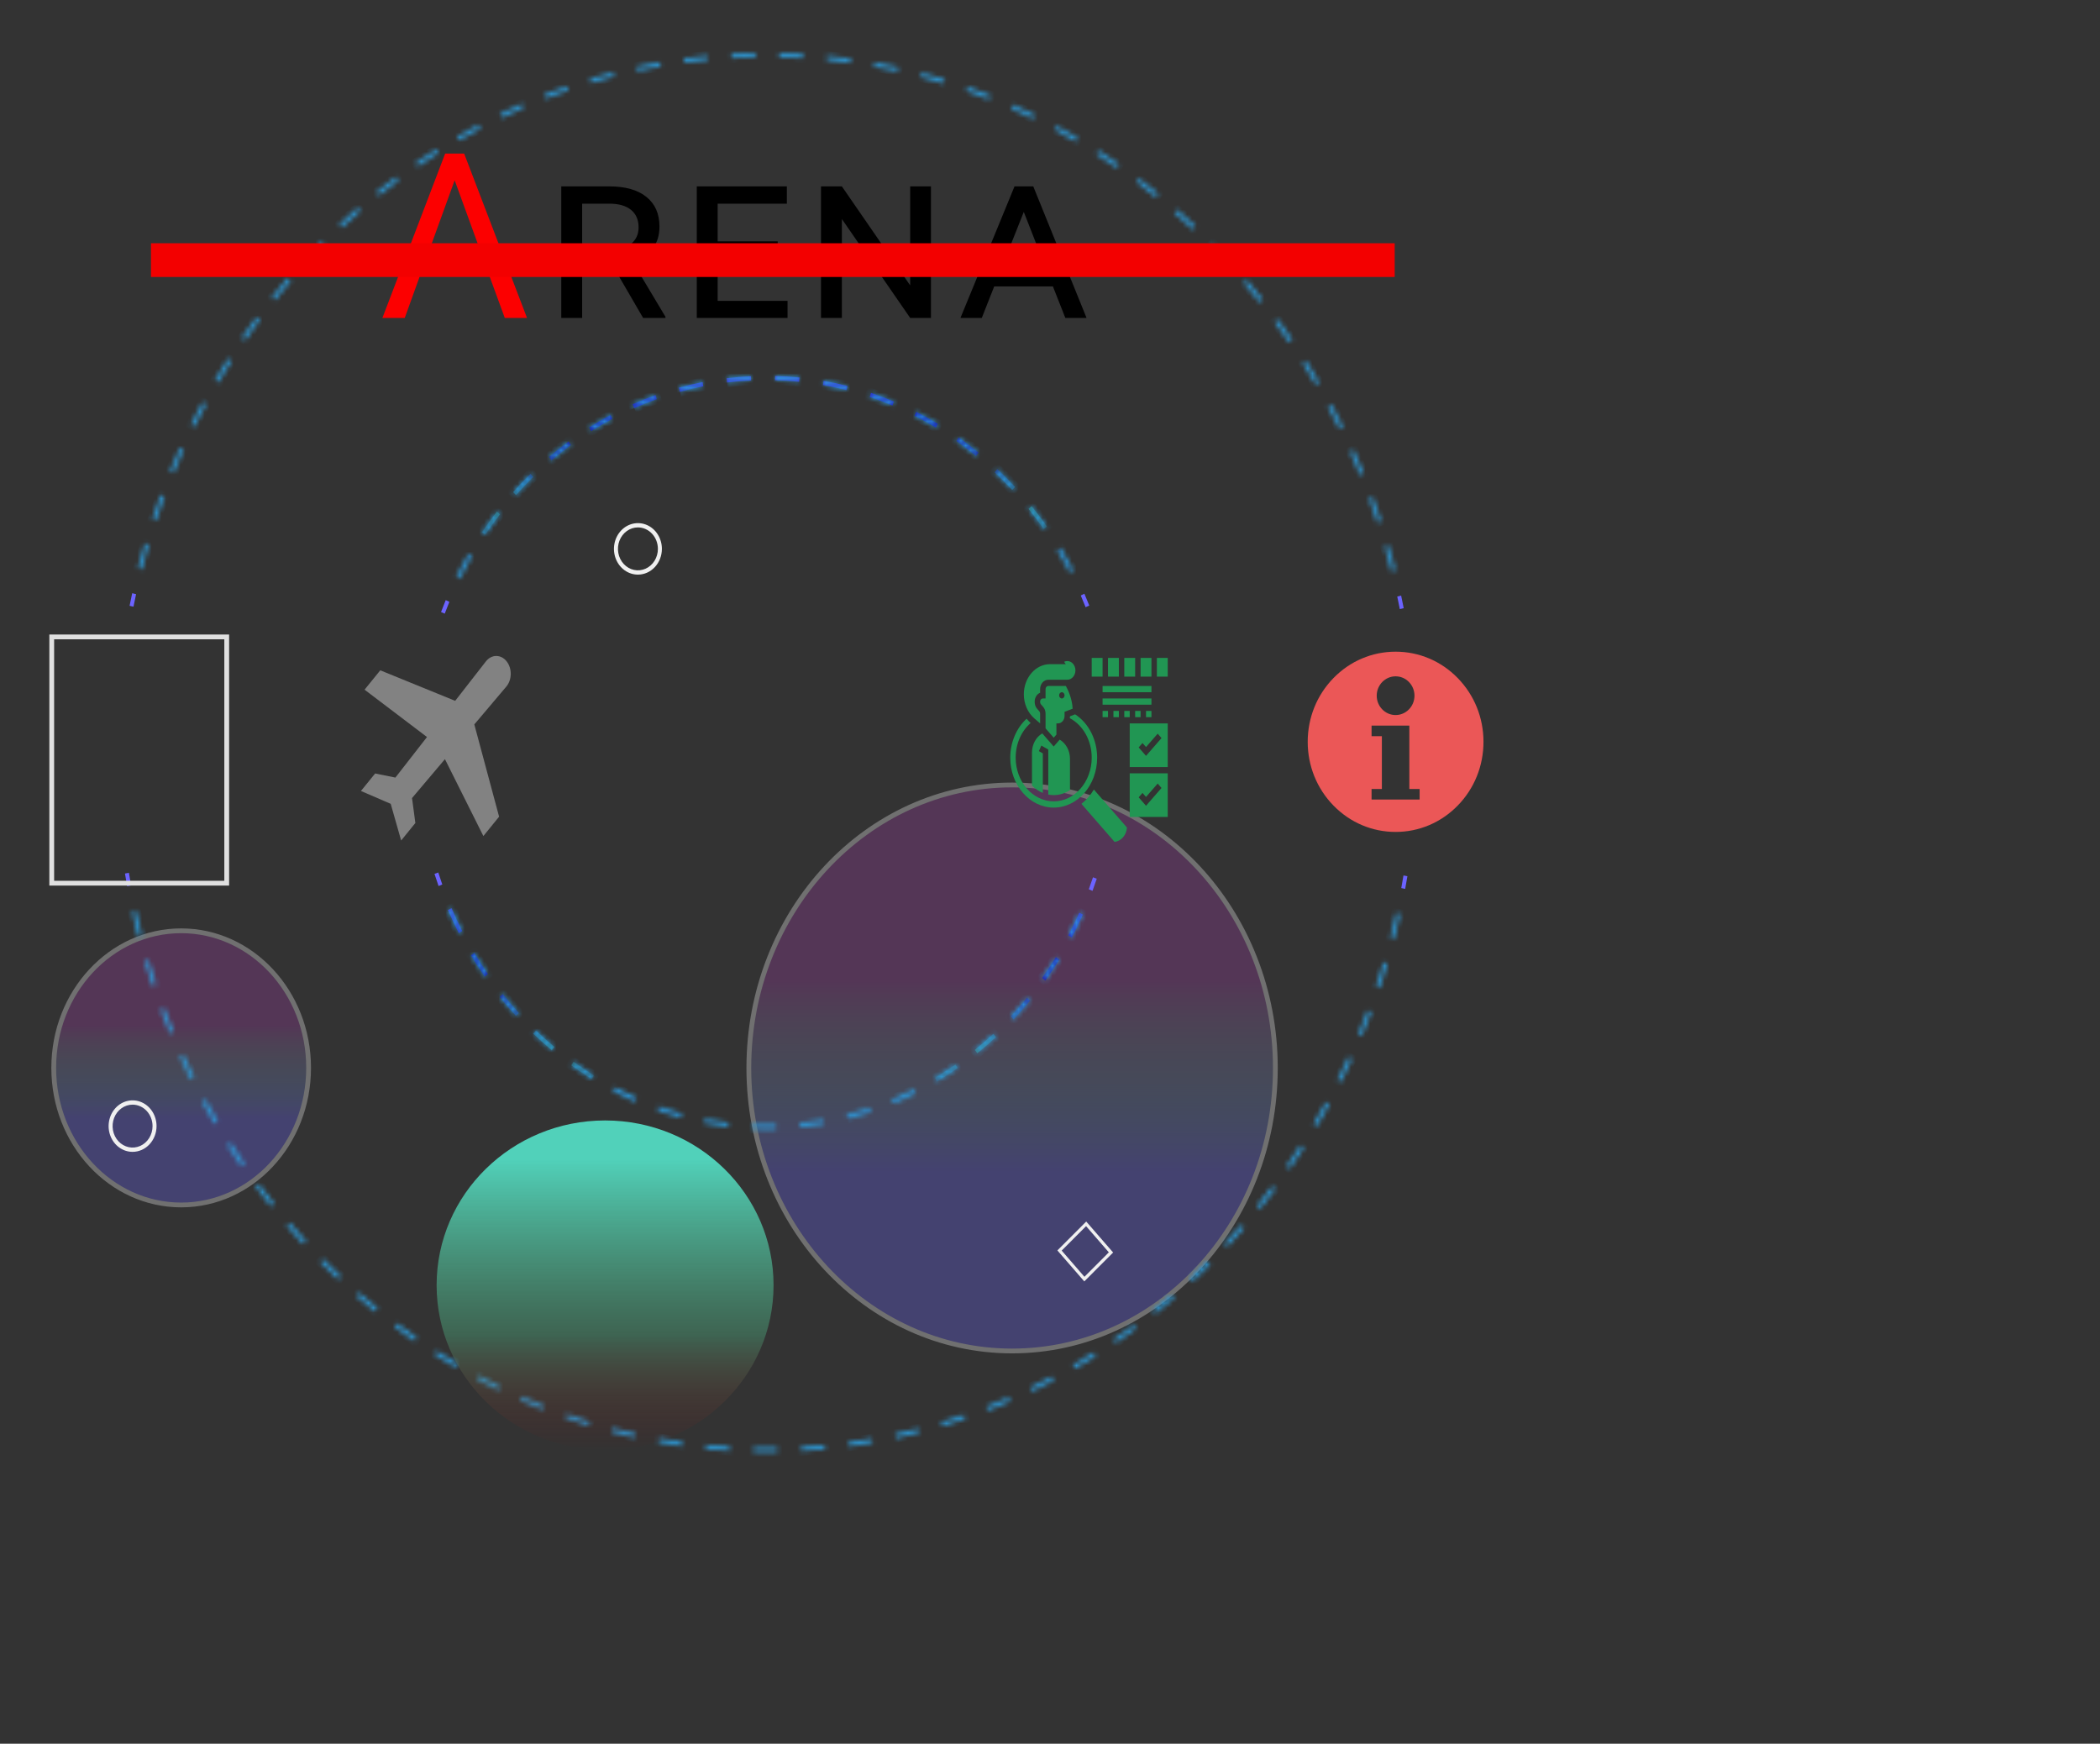 <svg width="436" height="362" viewBox="0 0 436 362" fill="none" xmlns="http://www.w3.org/2000/svg">
<rect x="0" y="0" width="436" height="362" fill="#333333" stroke="none"/>
<rect width="436" height="362" fill="url(#paint0_linear)"/>
<g opacity="0.3">
<path d="M64.073 221.691C64.073 237.443 52.194 250.15 37.614 250.15C23.034 250.15 11.155 237.443 11.155 221.691C11.155 205.939 23.034 193.232 37.614 193.232C52.194 193.232 64.073 205.939 64.073 221.691Z" fill="#6C63FF"/>
<path d="M64.073 221.691C64.073 237.443 52.194 250.15 37.614 250.15C23.034 250.15 11.155 237.443 11.155 221.691C11.155 205.939 23.034 193.232 37.614 193.232C52.194 193.232 64.073 205.939 64.073 221.691Z" fill="url(#paint1_linear)"/>
<path d="M64.073 221.691C64.073 237.443 52.194 250.15 37.614 250.15C23.034 250.15 11.155 237.443 11.155 221.691C11.155 205.939 23.034 193.232 37.614 193.232C52.194 193.232 64.073 205.939 64.073 221.691Z" stroke="white" stroke-width="0.994"/>
</g>
<g opacity="0.3">
<path d="M264.789 221.712C264.789 254.193 240.284 280.463 210.13 280.463C179.976 280.463 155.472 254.193 155.472 221.712C155.472 189.23 179.976 162.96 210.13 162.96C240.284 162.96 264.789 189.23 264.789 221.712Z" fill="#6C63FF"/>
<path d="M264.789 221.712C264.789 254.193 240.284 280.463 210.13 280.463C179.976 280.463 155.472 254.193 155.472 221.712C155.472 189.23 179.976 162.96 210.13 162.96C240.284 162.96 264.789 189.23 264.789 221.712Z" fill="url(#paint2_linear)"/>
<path d="M264.789 221.712C264.789 254.193 240.284 280.463 210.13 280.463C179.976 280.463 155.472 254.193 155.472 221.712C155.472 189.23 179.976 162.96 210.13 162.96C240.284 162.96 264.789 189.23 264.789 221.712Z" stroke="white" stroke-width="0.994"/>
</g>
<path d="M27.715 125.95L26.904 125.764C27.078 124.889 27.259 124.016 27.447 123.147L28.255 123.349C28.068 124.213 27.888 125.08 27.715 125.95Z" fill="#6C63FF"/>
<path d="M290.626 126.444C290.456 125.573 290.279 124.706 290.095 123.841L290.903 123.642C291.089 124.512 291.267 125.385 291.437 126.261L290.626 126.444Z" fill="#6C63FF"/>
<path d="M291.744 184.535L290.93 184.362C291.09 183.492 291.243 182.619 291.389 181.743L292.205 181.899C292.059 182.781 291.905 183.659 291.744 184.535Z" fill="#6C63FF"/>
<path d="M26.399 183.983C26.241 183.106 26.09 182.227 25.947 181.346L26.764 181.192C26.907 182.069 27.056 182.942 27.213 183.813L26.399 183.983Z" fill="#6C63FF"/>
<path d="M226.828 184.942L226.057 184.614C226.358 183.797 226.65 182.96 226.927 182.127L227.708 182.425C227.429 183.269 227.133 184.115 226.828 184.942Z" fill="#6C63FF"/>
<path d="M91.055 183.942C90.761 183.111 90.476 182.26 90.207 181.413L90.993 181.125C91.258 181.963 91.54 182.805 91.83 183.626L91.055 183.942Z" fill="#6C63FF"/>
<path d="M92.336 127.394L91.567 127.062C91.877 126.232 92.205 125.399 92.54 124.586L93.299 124.946C92.967 125.75 92.643 126.574 92.336 127.394Z" fill="#6C63FF"/>
<mask id="path-10-inside-1" fill="white">
<path d="M288.877 118.589C288.451 116.892 287.99 115.177 287.505 113.494L288.298 113.231C288.785 114.925 289.25 116.649 289.678 118.358L288.877 118.589ZM29.465 118.2L28.665 117.966C29.099 116.253 29.57 114.523 30.064 112.825L30.855 113.09C30.364 114.778 29.897 116.497 29.465 118.2V118.2ZM285.962 108.466C285.419 106.802 284.842 105.131 284.246 103.5L285.018 103.175C285.617 104.816 286.199 106.497 286.744 108.171L285.962 108.466ZM32.421 108.042L31.639 107.744C32.191 106.068 32.78 104.382 33.389 102.732L34.16 103.06C33.555 104.7 32.97 106.376 32.421 108.042V108.042ZM282.359 98.605C281.706 96.995 281.015 95.374 280.306 93.787L281.053 93.401C281.767 94.998 282.463 96.629 283.119 98.249L282.359 98.605ZM36.069 98.152L35.309 97.793C35.975 96.167 36.678 94.533 37.399 92.936L38.145 93.324C37.429 94.912 36.73 96.536 36.069 98.152V98.152ZM278.087 89.051C277.322 87.492 276.521 85.929 275.707 84.406L276.426 83.962C277.246 85.494 278.051 87.067 278.821 88.636L278.087 89.051ZM40.387 88.584L39.654 88.166C40.43 86.597 41.243 85.023 42.071 83.489L42.789 83.936C41.966 85.461 41.158 87.025 40.387 88.584ZM273.169 79.857C272.302 78.365 271.396 76.868 270.478 75.41L271.165 74.911C272.089 76.378 273.001 77.884 273.873 79.385L273.169 79.857ZM45.348 79.387L44.646 78.913C45.526 77.412 46.444 75.908 47.376 74.442L48.061 74.944C47.135 76.401 46.222 77.896 45.348 79.387H45.348ZM267.635 71.072C266.672 69.657 265.666 68.235 264.646 66.847L265.297 66.295C266.324 67.692 267.335 69.122 268.304 70.546L267.635 71.072ZM50.924 70.611L50.256 70.082C51.238 68.653 52.256 67.225 53.283 65.839L53.932 66.394C52.911 67.772 51.9 69.19 50.924 70.611H50.924ZM261.514 62.742C260.452 61.401 259.352 60.062 258.244 58.762L258.856 58.16C259.97 59.468 261.077 60.815 262.145 62.165L261.514 62.742ZM57.082 62.299L56.452 61.719C57.526 60.374 58.638 59.031 59.759 57.727L60.368 58.331C59.255 59.627 58.149 60.962 57.082 62.299V62.299ZM254.84 54.913C253.687 53.656 252.499 52.406 251.307 51.199L251.877 50.551C253.075 51.766 254.271 53.023 255.431 54.287L254.84 54.913ZM63.787 54.496L63.199 53.868C64.363 52.608 65.564 51.357 66.767 50.148L67.334 50.798C66.138 52 64.945 53.244 63.787 54.496V54.496ZM247.649 47.626C246.415 46.464 245.144 45.31 243.872 44.198L244.395 43.507C245.676 44.626 246.954 45.786 248.196 46.956L247.649 47.626ZM71.003 47.242L70.459 46.57C71.705 45.406 72.987 44.252 74.27 43.14L74.79 43.833C73.516 44.938 72.242 46.085 71.003 47.242V47.242ZM239.979 40.921C238.672 39.861 237.326 38.81 235.978 37.799L236.452 37.069C237.809 38.086 239.164 39.143 240.479 40.21L239.979 40.921ZM78.691 40.576L78.194 39.863C79.517 38.8 80.874 37.75 82.227 36.743L82.699 37.475C81.354 38.476 80.005 39.519 78.691 40.576ZM231.871 34.836C230.492 33.88 229.077 32.938 227.665 32.038L228.089 31.271C229.509 32.178 230.933 33.126 232.321 34.088L231.871 34.836ZM86.809 34.535L86.362 33.785C87.752 32.829 89.176 31.89 90.596 30.991L91.017 31.759C89.606 32.652 88.19 33.586 86.809 34.535V34.535ZM223.365 29.407C221.927 28.564 220.45 27.736 218.977 26.947L219.347 26.15C220.829 26.944 222.315 27.776 223.762 28.625L223.365 29.407ZM95.315 29.152L94.921 28.368C96.371 27.526 97.855 26.702 99.332 25.918L99.699 26.717C98.231 27.496 96.756 28.315 95.315 29.152ZM214.506 24.663C213.012 23.936 211.483 23.229 209.959 22.559L210.273 21.734C211.806 22.408 213.346 23.12 214.848 23.852L214.506 24.663ZM104.163 24.458L103.823 23.645C105.324 22.922 106.86 22.217 108.388 21.552L108.7 22.378C107.181 23.039 105.654 23.739 104.163 24.458V24.458ZM205.341 20.637C203.795 20.029 202.22 19.444 200.658 18.899L200.915 18.052C202.486 18.6 204.071 19.188 205.626 19.8L205.341 20.637ZM113.304 20.48L113.021 19.642C114.57 19.038 116.149 18.459 117.715 17.918L117.968 18.766C116.412 19.303 114.843 19.88 113.304 20.48V20.48ZM195.918 17.35C194.339 16.868 192.731 16.411 191.139 15.993L191.336 15.128C192.937 15.549 194.555 16.008 196.145 16.493L195.918 17.35ZM122.701 17.236L122.477 16.378C124.064 15.899 125.683 15.445 127.289 15.029L127.484 15.895C125.888 16.309 124.279 16.76 122.701 17.236ZM186.317 14.828C184.711 14.474 183.076 14.147 181.458 13.856L181.595 12.977C183.223 13.27 184.868 13.599 186.484 13.956L186.317 14.828ZM132.309 14.745L132.144 13.871C133.763 13.519 135.409 13.195 137.036 12.908L137.17 13.787C135.553 14.072 133.918 14.395 132.309 14.745V14.745ZM176.569 13.076C174.94 12.849 173.287 12.652 171.657 12.49L171.733 11.603C173.373 11.766 175.036 11.964 176.676 12.192L176.569 13.076ZM142.061 13.023L141.957 12.139C143.591 11.917 145.255 11.723 146.901 11.565L146.975 12.452C145.339 12.61 143.686 12.802 142.061 13.023V13.023ZM166.728 12.098C165.093 12 163.432 11.933 161.789 11.899L161.805 11.008C163.458 11.042 165.13 11.11 166.774 11.208L166.728 12.098ZM151.905 12.075L151.861 11.185C153.508 11.092 155.181 11.029 156.832 11L156.845 11.891C155.204 11.92 153.542 11.982 151.905 12.075Z"/>
</mask>
<path d="M288.877 118.589C288.451 116.892 287.99 115.177 287.505 113.494L288.298 113.231C288.785 114.925 289.25 116.649 289.678 118.358L288.877 118.589ZM29.465 118.2L28.665 117.966C29.099 116.253 29.57 114.523 30.064 112.825L30.855 113.09C30.364 114.778 29.897 116.497 29.465 118.2V118.2ZM285.962 108.466C285.419 106.802 284.842 105.131 284.246 103.5L285.018 103.175C285.617 104.816 286.199 106.497 286.744 108.171L285.962 108.466ZM32.421 108.042L31.639 107.744C32.191 106.068 32.78 104.382 33.389 102.732L34.16 103.06C33.555 104.7 32.97 106.376 32.421 108.042V108.042ZM282.359 98.605C281.706 96.995 281.015 95.374 280.306 93.787L281.053 93.401C281.767 94.998 282.463 96.629 283.119 98.249L282.359 98.605ZM36.069 98.152L35.309 97.793C35.975 96.167 36.678 94.533 37.399 92.936L38.145 93.324C37.429 94.912 36.73 96.536 36.069 98.152V98.152ZM278.087 89.051C277.322 87.492 276.521 85.929 275.707 84.406L276.426 83.962C277.246 85.494 278.051 87.067 278.821 88.636L278.087 89.051ZM40.387 88.584L39.654 88.166C40.43 86.597 41.243 85.023 42.071 83.489L42.789 83.936C41.966 85.461 41.158 87.025 40.387 88.584ZM273.169 79.857C272.302 78.365 271.396 76.868 270.478 75.41L271.165 74.911C272.089 76.378 273.001 77.884 273.873 79.385L273.169 79.857ZM45.348 79.387L44.646 78.913C45.526 77.412 46.444 75.908 47.376 74.442L48.061 74.944C47.135 76.401 46.222 77.896 45.348 79.387H45.348ZM267.635 71.072C266.672 69.657 265.666 68.235 264.646 66.847L265.297 66.295C266.324 67.692 267.335 69.122 268.304 70.546L267.635 71.072ZM50.924 70.611L50.256 70.082C51.238 68.653 52.256 67.225 53.283 65.839L53.932 66.394C52.911 67.772 51.9 69.19 50.924 70.611H50.924ZM261.514 62.742C260.452 61.401 259.352 60.062 258.244 58.762L258.856 58.16C259.97 59.468 261.077 60.815 262.145 62.165L261.514 62.742ZM57.082 62.299L56.452 61.719C57.526 60.374 58.638 59.031 59.759 57.727L60.368 58.331C59.255 59.627 58.149 60.962 57.082 62.299V62.299ZM254.84 54.913C253.687 53.656 252.499 52.406 251.307 51.199L251.877 50.551C253.075 51.766 254.271 53.023 255.431 54.287L254.84 54.913ZM63.787 54.496L63.199 53.868C64.363 52.608 65.564 51.357 66.767 50.148L67.334 50.798C66.138 52 64.945 53.244 63.787 54.496V54.496ZM247.649 47.626C246.415 46.464 245.144 45.31 243.872 44.198L244.395 43.507C245.676 44.626 246.954 45.786 248.196 46.956L247.649 47.626ZM71.003 47.242L70.459 46.57C71.705 45.406 72.987 44.252 74.27 43.14L74.79 43.833C73.516 44.938 72.242 46.085 71.003 47.242V47.242ZM239.979 40.921C238.672 39.861 237.326 38.81 235.978 37.799L236.452 37.069C237.809 38.086 239.164 39.143 240.479 40.21L239.979 40.921ZM78.691 40.576L78.194 39.863C79.517 38.8 80.874 37.75 82.227 36.743L82.699 37.475C81.354 38.476 80.005 39.519 78.691 40.576ZM231.871 34.836C230.492 33.88 229.077 32.938 227.665 32.038L228.089 31.271C229.509 32.178 230.933 33.126 232.321 34.088L231.871 34.836ZM86.809 34.535L86.362 33.785C87.752 32.829 89.176 31.89 90.596 30.991L91.017 31.759C89.606 32.652 88.19 33.586 86.809 34.535V34.535ZM223.365 29.407C221.927 28.564 220.45 27.736 218.977 26.947L219.347 26.15C220.829 26.944 222.315 27.776 223.762 28.625L223.365 29.407ZM95.315 29.152L94.921 28.368C96.371 27.526 97.855 26.702 99.332 25.918L99.699 26.717C98.231 27.496 96.756 28.315 95.315 29.152ZM214.506 24.663C213.012 23.936 211.483 23.229 209.959 22.559L210.273 21.734C211.806 22.408 213.346 23.12 214.848 23.852L214.506 24.663ZM104.163 24.458L103.823 23.645C105.324 22.922 106.86 22.217 108.388 21.552L108.7 22.378C107.181 23.039 105.654 23.739 104.163 24.458V24.458ZM205.341 20.637C203.795 20.029 202.22 19.444 200.658 18.899L200.915 18.052C202.486 18.6 204.071 19.188 205.626 19.8L205.341 20.637ZM113.304 20.48L113.021 19.642C114.57 19.038 116.149 18.459 117.715 17.918L117.968 18.766C116.412 19.303 114.843 19.88 113.304 20.48V20.48ZM195.918 17.35C194.339 16.868 192.731 16.411 191.139 15.993L191.336 15.128C192.937 15.549 194.555 16.008 196.145 16.493L195.918 17.35ZM122.701 17.236L122.477 16.378C124.064 15.899 125.683 15.445 127.289 15.029L127.484 15.895C125.888 16.309 124.279 16.76 122.701 17.236ZM186.317 14.828C184.711 14.474 183.076 14.147 181.458 13.856L181.595 12.977C183.223 13.27 184.868 13.599 186.484 13.956L186.317 14.828ZM132.309 14.745L132.144 13.871C133.763 13.519 135.409 13.195 137.036 12.908L137.17 13.787C135.553 14.072 133.918 14.395 132.309 14.745V14.745ZM176.569 13.076C174.94 12.849 173.287 12.652 171.657 12.49L171.733 11.603C173.373 11.766 175.036 11.964 176.676 12.192L176.569 13.076ZM142.061 13.023L141.957 12.139C143.591 11.917 145.255 11.723 146.901 11.565L146.975 12.452C145.339 12.61 143.686 12.802 142.061 13.023V13.023ZM166.728 12.098C165.093 12 163.432 11.933 161.789 11.899L161.805 11.008C163.458 11.042 165.13 11.11 166.774 11.208L166.728 12.098ZM151.905 12.075L151.861 11.185C153.508 11.092 155.181 11.029 156.832 11L156.845 11.891C155.204 11.92 153.542 11.982 151.905 12.075Z" fill="url(#paint3_linear)" stroke="#2D9CDB" stroke-width="1.988" mask="url(#path-10-inside-1)"/>
<mask id="path-11-inside-2" fill="white">
<path d="M159.122 301.432C158.221 301.432 157.321 301.423 156.424 301.404L156.44 300.513C158.08 300.547 159.731 300.549 161.372 300.521L161.386 301.412C160.632 301.425 159.878 301.432 159.122 301.432ZM166.344 301.229L166.301 300.339C167.941 300.246 169.596 300.12 171.219 299.964L171.293 300.852C169.66 301.008 167.995 301.135 166.344 301.229ZM151.467 301.203C149.821 301.104 148.156 300.972 146.52 300.81L146.596 299.922C148.223 300.084 149.877 300.216 151.513 300.314L151.467 301.203ZM176.225 300.281L176.121 299.397C177.754 299.175 179.395 298.92 181.001 298.637L181.135 299.516C179.519 299.801 177.868 300.058 176.225 300.281V300.281ZM141.589 300.222C139.95 299.994 138.299 299.731 136.681 299.44L136.818 298.562C138.426 298.85 140.067 299.111 141.695 299.338L141.589 300.222ZM186.015 298.559L185.851 297.685C187.461 297.336 189.08 296.951 190.665 296.542L190.859 297.408C189.265 297.82 187.635 298.207 186.015 298.559V298.559ZM131.804 298.465C130.186 298.109 128.557 297.716 126.963 297.298L127.16 296.432C128.744 296.847 130.363 297.238 131.971 297.593L131.804 298.465ZM195.661 296.066L195.438 295.208C197.011 294.734 198.6 294.222 200.16 293.685L200.413 294.534C198.843 295.074 197.244 295.59 195.661 296.066V296.066ZM122.165 295.939C120.58 295.456 118.979 294.934 117.405 294.386L117.661 293.539C119.225 294.083 120.816 294.602 122.392 295.082L122.165 295.939ZM205.097 292.819L204.814 291.981C206.347 291.386 207.893 290.75 209.409 290.093L209.719 290.919C208.194 291.58 206.639 292.22 205.097 292.819L205.097 292.819ZM112.704 292.645C111.153 292.037 109.593 291.389 108.066 290.719L108.38 289.894C109.897 290.559 111.448 291.204 112.988 291.808L112.704 292.645ZM214.274 288.837L213.936 288.024C215.429 287.306 216.928 286.55 218.391 285.776L218.757 286.575C217.285 287.354 215.777 288.115 214.274 288.837L214.274 288.837ZM103.5 288.61C101.997 287.88 100.486 287.11 99.01 286.322L99.379 285.524C100.846 286.308 102.348 287.073 103.842 287.798L103.5 288.61ZM223.161 284.137L222.767 283.353C224.209 282.519 225.653 281.646 227.059 280.759L227.479 281.527C226.064 282.419 224.611 283.298 223.161 284.137H223.161ZM94.602 283.858C93.153 283.011 91.7 282.124 90.283 281.222L90.706 280.455C92.115 281.352 93.559 282.234 94.999 283.075L94.602 283.858ZM231.706 278.747L231.26 277.996C232.634 277.056 234.014 276.071 235.364 275.07L235.836 275.803C234.477 276.811 233.088 277.801 231.706 278.747H231.706ZM86.058 278.418C84.674 277.46 83.285 276.462 81.933 275.449L82.407 274.718C83.751 275.724 85.131 276.717 86.507 277.668L86.058 278.418ZM239.863 272.698L239.368 271.984C240.676 270.936 241.987 269.845 243.264 268.742L243.784 269.437C242.499 270.546 241.18 271.644 239.863 272.698L239.863 272.698ZM77.912 272.321C76.598 271.26 75.282 270.155 74.001 269.038L74.523 268.346C75.797 269.457 77.105 270.554 78.41 271.61L77.912 272.321ZM247.59 266.022L247.048 265.349C248.284 264.199 249.517 263.008 250.714 261.81L251.28 262.461C250.076 263.667 248.835 264.865 247.59 266.022L247.59 266.022ZM70.204 265.603C68.963 264.438 67.726 263.233 66.528 262.023L67.096 261.374C68.286 262.577 69.516 263.774 70.75 264.932L70.204 265.603ZM254.847 258.757L254.26 258.128C255.419 256.88 256.569 255.595 257.678 254.31L258.286 254.916C257.17 256.209 256.013 257.501 254.847 258.757ZM62.976 258.302C61.82 257.046 60.669 255.749 59.553 254.445L60.164 253.842C61.273 255.138 62.417 256.427 63.566 257.675L62.976 258.302ZM261.593 250.941L260.964 250.36C262.034 249.025 263.094 247.653 264.115 246.282L264.763 246.839C263.736 248.218 262.669 249.598 261.593 250.941V250.941ZM56.264 250.456C55.196 249.113 54.136 247.729 53.113 246.343L53.763 245.789C54.78 247.167 55.834 248.542 56.895 249.878L56.264 250.456ZM267.793 242.614L267.126 242.083C268.105 240.665 269.069 239.213 269.992 237.768L270.675 238.272C269.747 239.726 268.777 241.186 267.793 242.614V242.614ZM50.105 242.108C49.131 240.684 48.168 239.221 47.243 237.761L47.929 237.259C48.848 238.711 49.805 240.165 50.773 241.581L50.105 242.108ZM273.409 233.819L272.709 233.342C273.584 231.859 274.446 230.335 275.273 228.812L275.99 229.261C275.158 230.793 274.29 232.327 273.409 233.819V233.819ZM44.532 233.304C43.658 231.808 42.798 230.274 41.975 228.744L42.693 228.299C43.511 229.819 44.366 231.343 45.235 232.83L44.532 233.304ZM278.413 224.602L277.681 224.182C278.457 222.624 279.213 221.036 279.929 219.46L280.675 219.851C279.954 221.436 279.193 223.035 278.413 224.602ZM39.576 224.088C38.806 222.527 38.053 220.93 37.339 219.342L38.085 218.953C38.796 220.532 39.544 222.119 40.309 223.671L39.576 224.088ZM282.772 215.012L282.014 214.651C282.678 213.044 283.323 211.398 283.933 209.76L284.703 210.091C284.089 211.739 283.44 213.395 282.772 215.012V215.012ZM35.265 214.51C34.604 212.892 33.963 211.241 33.36 209.602L34.131 209.274C34.731 210.903 35.368 212.544 36.025 214.152L35.265 214.51ZM286.463 205.096L285.682 204.796C286.235 203.134 286.765 201.441 287.259 199.764L288.05 200.032C287.553 201.72 287.019 203.424 286.463 205.096V205.096ZM31.625 204.623C31.076 202.956 30.549 201.254 30.058 199.566L30.85 199.301C31.337 200.978 31.861 202.669 32.407 204.327L31.625 204.623ZM289.461 194.908L288.661 194.671C289.095 192.982 289.507 191.256 289.884 189.54L290.692 189.745C290.312 191.471 289.898 193.208 289.461 194.908ZM28.666 194.451C28.235 192.747 27.826 191.011 27.453 189.29L28.261 189.088C28.632 190.798 29.037 192.524 29.466 194.217L28.666 194.451Z"/>
</mask>
<path d="M159.122 301.432C158.221 301.432 157.321 301.423 156.424 301.404L156.44 300.513C158.08 300.547 159.731 300.549 161.372 300.521L161.386 301.412C160.632 301.425 159.878 301.432 159.122 301.432ZM166.344 301.229L166.301 300.339C167.941 300.246 169.596 300.12 171.219 299.964L171.293 300.852C169.66 301.008 167.995 301.135 166.344 301.229ZM151.467 301.203C149.821 301.104 148.156 300.972 146.52 300.81L146.596 299.922C148.223 300.084 149.877 300.216 151.513 300.314L151.467 301.203ZM176.225 300.281L176.121 299.397C177.754 299.175 179.395 298.92 181.001 298.637L181.135 299.516C179.519 299.801 177.868 300.058 176.225 300.281V300.281ZM141.589 300.222C139.95 299.994 138.299 299.731 136.681 299.44L136.818 298.562C138.426 298.85 140.067 299.111 141.695 299.338L141.589 300.222ZM186.015 298.559L185.851 297.685C187.461 297.336 189.08 296.951 190.665 296.542L190.859 297.408C189.265 297.82 187.635 298.207 186.015 298.559V298.559ZM131.804 298.465C130.186 298.109 128.557 297.716 126.963 297.298L127.16 296.432C128.744 296.847 130.363 297.238 131.971 297.593L131.804 298.465ZM195.661 296.066L195.438 295.208C197.011 294.734 198.6 294.222 200.16 293.685L200.413 294.534C198.843 295.074 197.244 295.59 195.661 296.066V296.066ZM122.165 295.939C120.58 295.456 118.979 294.934 117.405 294.386L117.661 293.539C119.225 294.083 120.816 294.602 122.392 295.082L122.165 295.939ZM205.097 292.819L204.814 291.981C206.347 291.386 207.893 290.75 209.409 290.093L209.719 290.919C208.194 291.58 206.639 292.22 205.097 292.819L205.097 292.819ZM112.704 292.645C111.153 292.037 109.593 291.389 108.066 290.719L108.38 289.894C109.897 290.559 111.448 291.204 112.988 291.808L112.704 292.645ZM214.274 288.837L213.936 288.024C215.429 287.306 216.928 286.55 218.391 285.776L218.757 286.575C217.285 287.354 215.777 288.115 214.274 288.837L214.274 288.837ZM103.5 288.61C101.997 287.88 100.486 287.11 99.01 286.322L99.379 285.524C100.846 286.308 102.348 287.073 103.842 287.798L103.5 288.61ZM223.161 284.137L222.767 283.353C224.209 282.519 225.653 281.646 227.059 280.759L227.479 281.527C226.064 282.419 224.611 283.298 223.161 284.137H223.161ZM94.602 283.858C93.153 283.011 91.7 282.124 90.283 281.222L90.706 280.455C92.115 281.352 93.559 282.234 94.999 283.075L94.602 283.858ZM231.706 278.747L231.26 277.996C232.634 277.056 234.014 276.071 235.364 275.07L235.836 275.803C234.477 276.811 233.088 277.801 231.706 278.747H231.706ZM86.058 278.418C84.674 277.46 83.285 276.462 81.933 275.449L82.407 274.718C83.751 275.724 85.131 276.717 86.507 277.668L86.058 278.418ZM239.863 272.698L239.368 271.984C240.676 270.936 241.987 269.845 243.264 268.742L243.784 269.437C242.499 270.546 241.18 271.644 239.863 272.698L239.863 272.698ZM77.912 272.321C76.598 271.26 75.282 270.155 74.001 269.038L74.523 268.346C75.797 269.457 77.105 270.554 78.41 271.61L77.912 272.321ZM247.59 266.022L247.048 265.349C248.284 264.199 249.517 263.008 250.714 261.81L251.28 262.461C250.076 263.667 248.835 264.865 247.59 266.022L247.59 266.022ZM70.204 265.603C68.963 264.438 67.726 263.233 66.528 262.023L67.096 261.374C68.286 262.577 69.516 263.774 70.75 264.932L70.204 265.603ZM254.847 258.757L254.26 258.128C255.419 256.88 256.569 255.595 257.678 254.31L258.286 254.916C257.17 256.209 256.013 257.501 254.847 258.757ZM62.976 258.302C61.82 257.046 60.669 255.749 59.553 254.445L60.164 253.842C61.273 255.138 62.417 256.427 63.566 257.675L62.976 258.302ZM261.593 250.941L260.964 250.36C262.034 249.025 263.094 247.653 264.115 246.282L264.763 246.839C263.736 248.218 262.669 249.598 261.593 250.941V250.941ZM56.264 250.456C55.196 249.113 54.136 247.729 53.113 246.343L53.763 245.789C54.78 247.167 55.834 248.542 56.895 249.878L56.264 250.456ZM267.793 242.614L267.126 242.083C268.105 240.665 269.069 239.213 269.992 237.768L270.675 238.272C269.747 239.726 268.777 241.186 267.793 242.614V242.614ZM50.105 242.108C49.131 240.684 48.168 239.221 47.243 237.761L47.929 237.259C48.848 238.711 49.805 240.165 50.773 241.581L50.105 242.108ZM273.409 233.819L272.709 233.342C273.584 231.859 274.446 230.335 275.273 228.812L275.99 229.261C275.158 230.793 274.29 232.327 273.409 233.819V233.819ZM44.532 233.304C43.658 231.808 42.798 230.274 41.975 228.744L42.693 228.299C43.511 229.819 44.366 231.343 45.235 232.83L44.532 233.304ZM278.413 224.602L277.681 224.182C278.457 222.624 279.213 221.036 279.929 219.46L280.675 219.851C279.954 221.436 279.193 223.035 278.413 224.602ZM39.576 224.088C38.806 222.527 38.053 220.93 37.339 219.342L38.085 218.953C38.796 220.532 39.544 222.119 40.309 223.671L39.576 224.088ZM282.772 215.012L282.014 214.651C282.678 213.044 283.323 211.398 283.933 209.76L284.703 210.091C284.089 211.739 283.44 213.395 282.772 215.012V215.012ZM35.265 214.51C34.604 212.892 33.963 211.241 33.36 209.602L34.131 209.274C34.731 210.903 35.368 212.544 36.025 214.152L35.265 214.51ZM286.463 205.096L285.682 204.796C286.235 203.134 286.765 201.441 287.259 199.764L288.05 200.032C287.553 201.72 287.019 203.424 286.463 205.096V205.096ZM31.625 204.623C31.076 202.956 30.549 201.254 30.058 199.566L30.85 199.301C31.337 200.978 31.861 202.669 32.407 204.327L31.625 204.623ZM289.461 194.908L288.661 194.671C289.095 192.982 289.507 191.256 289.884 189.54L290.692 189.745C290.312 191.471 289.898 193.208 289.461 194.908ZM28.666 194.451C28.235 192.747 27.826 191.011 27.453 189.29L28.261 189.088C28.632 190.798 29.037 192.524 29.466 194.217L28.666 194.451Z" fill="url(#paint4_linear)" stroke="#2D9CDB" stroke-width="1.988" mask="url(#path-11-inside-2)"/>
<mask id="path-12-inside-3" fill="white">
<path d="M159.122 234.387C158.128 234.387 157.126 234.366 156.142 234.323L156.176 233.433C157.808 233.504 159.476 233.516 161.114 233.467L161.136 234.358C160.467 234.378 159.795 234.387 159.122 234.387ZM166.121 234.03L166.043 233.144C167.676 232.977 169.323 232.746 170.939 232.459L171.074 233.338C169.44 233.629 167.773 233.861 166.121 234.03ZM151.161 233.925C149.512 233.732 147.848 233.476 146.218 233.162L146.364 232.285C147.976 232.595 149.62 232.849 151.251 233.039L151.161 233.925ZM175.971 232.281L175.78 231.415C177.377 231.008 178.979 230.536 180.542 230.013L180.788 230.864C179.207 231.393 177.587 231.87 175.971 232.281V232.281ZM141.334 232.035C139.723 231.601 138.108 231.1 136.533 230.549L136.79 229.701C138.347 230.247 139.944 230.741 141.536 231.171L141.334 232.035ZM185.503 229.093L185.202 228.262C186.729 227.624 188.255 226.92 189.739 226.17L190.093 226.975C188.591 227.735 187.047 228.447 185.503 229.092V229.093ZM131.839 228.708C130.301 228.04 128.765 227.305 127.275 226.524L127.639 225.724C129.112 226.495 130.63 227.221 132.15 227.883L131.839 228.708ZM194.536 224.524L194.132 223.746C195.564 222.886 196.987 221.964 198.359 221.003L198.811 221.749C197.424 222.721 195.985 223.655 194.536 224.524ZM122.862 224.009C121.425 223.12 119.998 222.166 118.621 221.173L119.083 220.434C120.444 221.415 121.855 222.358 123.276 223.237L122.862 224.009ZM202.901 218.667L202.401 217.956C203.712 216.894 205.004 215.771 206.24 214.619L206.784 215.292C205.533 216.457 204.227 217.593 202.901 218.667ZM114.571 218.033C113.257 216.939 111.965 215.785 110.729 214.601L111.281 213.937C112.503 215.106 113.78 216.247 115.079 217.329L114.571 218.033ZM210.443 211.641L209.859 211.009C211.022 209.766 212.159 208.465 213.239 207.141L213.863 207.729C212.77 209.067 211.62 210.383 210.443 211.641V211.641ZM107.115 210.898C105.955 209.626 104.821 208.294 103.744 206.939L104.375 206.36C105.44 207.7 106.561 209.017 107.707 210.275L107.115 210.898ZM217.026 203.576L216.367 203.035C217.361 201.636 218.323 200.181 219.226 198.709L219.919 199.2C219.005 200.688 218.032 202.161 217.026 203.576ZM100.633 202.741C99.644 201.309 98.689 199.823 97.796 198.324L98.494 197.844C99.377 199.325 100.321 200.795 101.299 202.21L100.633 202.741ZM222.524 194.622L221.802 194.184C222.609 192.651 223.376 191.068 224.083 189.478L224.832 189.862C224.116 191.47 223.34 193.072 222.524 194.622H222.524ZM95.247 193.71C94.45 192.146 93.694 190.534 93 188.919L93.753 188.546C94.439 190.142 95.186 191.736 95.975 193.282L95.247 193.71Z"/>
</mask>
<path d="M159.122 234.387C158.128 234.387 157.126 234.366 156.142 234.323L156.176 233.433C157.808 233.504 159.476 233.516 161.114 233.467L161.136 234.358C160.467 234.378 159.795 234.387 159.122 234.387ZM166.121 234.03L166.043 233.144C167.676 232.977 169.323 232.746 170.939 232.459L171.074 233.338C169.44 233.629 167.773 233.861 166.121 234.03ZM151.161 233.925C149.512 233.732 147.848 233.476 146.218 233.162L146.364 232.285C147.976 232.595 149.62 232.849 151.251 233.039L151.161 233.925ZM175.971 232.281L175.78 231.415C177.377 231.008 178.979 230.536 180.542 230.013L180.788 230.864C179.207 231.393 177.587 231.87 175.971 232.281V232.281ZM141.334 232.035C139.723 231.601 138.108 231.1 136.533 230.549L136.79 229.701C138.347 230.247 139.944 230.741 141.536 231.171L141.334 232.035ZM185.503 229.093L185.202 228.262C186.729 227.624 188.255 226.92 189.739 226.17L190.093 226.975C188.591 227.735 187.047 228.447 185.503 229.092V229.093ZM131.839 228.708C130.301 228.04 128.765 227.305 127.275 226.524L127.639 225.724C129.112 226.495 130.63 227.221 132.15 227.883L131.839 228.708ZM194.536 224.524L194.132 223.746C195.564 222.886 196.987 221.964 198.359 221.003L198.811 221.749C197.424 222.721 195.985 223.655 194.536 224.524ZM122.862 224.009C121.425 223.12 119.998 222.166 118.621 221.173L119.083 220.434C120.444 221.415 121.855 222.358 123.276 223.237L122.862 224.009ZM202.901 218.667L202.401 217.956C203.712 216.894 205.004 215.771 206.24 214.619L206.784 215.292C205.533 216.457 204.227 217.593 202.901 218.667ZM114.571 218.033C113.257 216.939 111.965 215.785 110.729 214.601L111.281 213.937C112.503 215.106 113.78 216.247 115.079 217.329L114.571 218.033ZM210.443 211.641L209.859 211.009C211.022 209.766 212.159 208.465 213.239 207.141L213.863 207.729C212.77 209.067 211.62 210.383 210.443 211.641V211.641ZM107.115 210.898C105.955 209.626 104.821 208.294 103.744 206.939L104.375 206.36C105.44 207.7 106.561 209.017 107.707 210.275L107.115 210.898ZM217.026 203.576L216.367 203.035C217.361 201.636 218.323 200.181 219.226 198.709L219.919 199.2C219.005 200.688 218.032 202.161 217.026 203.576ZM100.633 202.741C99.644 201.309 98.689 199.823 97.796 198.324L98.494 197.844C99.377 199.325 100.321 200.795 101.299 202.21L100.633 202.741ZM222.524 194.622L221.802 194.184C222.609 192.651 223.376 191.068 224.083 189.478L224.832 189.862C224.116 191.47 223.34 193.072 222.524 194.622H222.524ZM95.247 193.71C94.45 192.146 93.694 190.534 93 188.919L93.753 188.546C94.439 190.142 95.186 191.736 95.975 193.282L95.247 193.71Z" fill="url(#paint5_linear)"/>
<path d="M159.122 234.387L159.122 233.394H159.122V234.387ZM156.142 234.323L155.149 234.285L155.112 235.273L156.099 235.316L156.142 234.323ZM156.176 233.433L156.219 232.44L155.22 232.397L155.182 233.395L156.176 233.433ZM161.114 233.467L162.107 233.442L162.082 232.444L161.084 232.474L161.114 233.467ZM161.136 234.358L161.166 235.352L162.155 235.323L162.13 234.333L161.136 234.358ZM166.121 234.03L165.131 234.118L165.22 235.121L166.222 235.019L166.121 234.03ZM166.043 233.144L165.941 232.155L164.966 232.255L165.053 233.231L166.043 233.144ZM170.939 232.459L171.921 232.308L171.767 231.303L170.765 231.481L170.939 232.459ZM171.074 233.338L171.248 234.317L172.204 234.147L172.057 233.187L171.074 233.338ZM151.161 233.925L151.046 234.912L152.048 235.029L152.15 234.025L151.161 233.925ZM146.218 233.162L145.237 232.998L145.078 233.955L146.03 234.138L146.218 233.162ZM146.364 232.285L146.551 231.309L145.551 231.117L145.384 232.121L146.364 232.285ZM151.251 233.039L152.24 233.14L152.339 232.166L151.367 232.052L151.251 233.039ZM175.971 232.281L175.001 232.496L176.965 232.281H175.971ZM175.78 231.415L175.534 230.452L174.602 230.69L174.809 231.629L175.78 231.415ZM180.542 230.013L181.496 229.737L181.208 228.743L180.226 229.071L180.542 230.013ZM180.788 230.864L181.103 231.807L182.008 231.504L181.743 230.588L180.788 230.864ZM175.971 232.281L175.726 231.318L174.978 231.509V232.281H175.971ZM141.334 232.035L141.075 232.995L142.068 233.262L142.302 232.261L141.334 232.035ZM136.533 230.549L135.582 230.26L135.305 231.172L136.204 231.487L136.533 230.549ZM136.79 229.701L137.119 228.763L136.14 228.42L135.839 229.413L136.79 229.701ZM141.536 231.171L142.504 231.397L142.723 230.462L141.795 230.212L141.536 231.171ZM185.503 229.093L184.569 229.431L186.497 229.093H185.503ZM185.202 228.262L184.819 227.346L183.945 227.711L184.268 228.601L185.202 228.262ZM189.739 226.17L190.649 225.77L190.228 224.809L189.291 225.283L189.739 226.17ZM190.093 226.975L190.542 227.862L191.381 227.437L191.003 226.576L190.093 226.975ZM185.503 229.092L185.12 228.176L184.509 228.431V229.092H185.503ZM131.839 228.708L131.443 229.62L132.401 230.036L132.769 229.059L131.839 228.708ZM127.275 226.524L126.371 226.113L125.982 226.969L126.814 227.405L127.275 226.524ZM127.639 225.724L128.1 224.844L127.169 224.356L126.734 225.313L127.639 225.724ZM132.15 227.883L133.08 228.233L133.414 227.348L132.547 226.971L132.15 227.883ZM194.536 224.524L193.654 224.982L194.141 225.919L195.047 225.376L194.536 224.524ZM194.132 223.746L193.62 222.894L192.819 223.375L193.25 224.204L194.132 223.746ZM198.359 221.003L199.208 220.488L198.658 219.58L197.789 220.189L198.359 221.003ZM198.811 221.749L199.381 222.564L200.144 222.03L199.661 221.234L198.811 221.749ZM122.862 224.009L122.34 224.854L123.239 225.41L123.738 224.479L122.862 224.009ZM118.621 221.173L117.778 220.647L117.285 221.436L118.04 221.98L118.621 221.173ZM119.083 220.434L119.664 219.628L118.803 219.007L118.24 219.907L119.083 220.434ZM123.276 223.237L124.152 223.707L124.594 222.884L123.799 222.392L123.276 223.237ZM202.901 218.667L202.088 219.239L202.7 220.109L203.527 219.439L202.901 218.667ZM202.401 217.956L201.775 217.184L201.054 217.769L201.588 218.528L202.401 217.956ZM206.24 214.619L207.014 213.995L206.344 213.164L205.563 213.892L206.24 214.619ZM206.784 215.292L207.461 216.019L208.139 215.389L207.557 214.668L206.784 215.292ZM114.571 218.033L113.935 218.796L114.753 219.478L115.376 218.614L114.571 218.033ZM110.729 214.601L109.965 213.966L109.373 214.679L110.042 215.319L110.729 214.601ZM111.281 213.937L111.969 213.219L111.198 212.481L110.517 213.302L111.281 213.937ZM115.079 217.329L115.885 217.91L116.427 217.159L115.715 216.565L115.079 217.329ZM210.443 211.641L209.714 212.316L211.437 214.177V211.641H210.443ZM209.859 211.009L209.133 210.33L208.501 211.005L209.129 211.684L209.859 211.009ZM213.239 207.141L213.921 206.418L213.144 205.686L212.469 206.513L213.239 207.141ZM213.863 207.729L214.633 208.357L215.218 207.64L214.544 207.005L213.863 207.729ZM210.443 211.641L209.718 210.961L209.449 211.248V211.641H210.443ZM107.115 210.898L106.38 211.568L107.1 212.357L107.835 211.583L107.115 210.898ZM103.744 206.939L103.072 206.206L102.39 206.832L102.966 207.557L103.744 206.939ZM104.375 206.36L105.153 205.742L104.49 204.907L103.703 205.628L104.375 206.36ZM107.707 210.275L108.428 210.96L109.065 210.29L108.442 209.606L107.707 210.275ZM217.026 203.576L216.396 204.344L217.22 205.019L217.836 204.151L217.026 203.576ZM216.367 203.035L215.557 202.46L215.02 203.216L215.737 203.804L216.367 203.035ZM219.226 198.709L219.801 197.899L218.935 197.285L218.379 198.189L219.226 198.709ZM219.919 199.2L220.766 199.72L221.253 198.927L220.493 198.389L219.919 199.2ZM100.633 202.741L99.815 203.306L100.42 204.181L101.252 203.518L100.633 202.741ZM97.796 198.324L97.233 197.505L96.465 198.033L96.942 198.833L97.796 198.324ZM98.494 197.844L99.348 197.335L98.805 196.425L97.931 197.025L98.494 197.844ZM101.299 202.21L101.918 202.987L102.644 202.409L102.117 201.645L101.299 202.21ZM222.524 194.622L222.008 195.472L222.246 195.616H222.524V194.622ZM221.802 194.184L220.923 193.721L220.488 194.548L221.286 195.033L221.802 194.184ZM224.083 189.478L224.537 188.594L223.602 188.114L223.175 189.074L224.083 189.478ZM224.832 189.862L225.74 190.266L226.122 189.408L225.285 188.978L224.832 189.862ZM222.524 194.622V195.616H223.124L223.403 195.085L222.524 194.622ZM95.247 193.71L94.362 194.162L94.842 195.102L95.751 194.567L95.247 193.71ZM93 188.919L92.559 188.028L91.716 188.446L92.087 189.311L93 188.919ZM93.753 188.546L94.667 188.154L94.253 187.189L93.312 187.655L93.753 188.546ZM95.975 193.282L96.479 194.139L97.285 193.664L96.86 192.831L95.975 193.282ZM159.122 233.394C158.143 233.394 157.155 233.372 156.185 233.33L156.099 235.316C157.097 235.359 158.114 235.381 159.122 235.381V233.394ZM157.135 234.36L157.169 233.47L155.182 233.395L155.149 234.285L157.135 234.36ZM156.132 234.426C157.789 234.498 159.481 234.51 161.143 234.461L161.084 232.474C159.471 232.522 157.827 232.51 156.219 232.44L156.132 234.426ZM160.12 233.493L160.143 234.383L162.13 234.333L162.107 233.442L160.12 233.493ZM161.107 233.365C160.448 233.384 159.786 233.394 159.122 233.394L159.122 235.381C159.805 235.381 160.486 235.371 161.166 235.352L161.107 233.365ZM167.111 233.942L167.033 233.056L165.053 233.231L165.131 234.118L167.111 233.942ZM166.144 234.132C167.802 233.963 169.473 233.729 171.113 233.438L170.765 231.481C169.173 231.763 167.55 231.99 165.941 232.155L166.144 234.132ZM169.957 232.61L170.092 233.489L172.057 233.187L171.921 232.308L169.957 232.61ZM170.9 232.36C169.29 232.646 167.648 232.875 166.02 233.041L166.222 235.019C167.899 234.848 169.59 234.611 171.248 234.317L170.9 232.36ZM151.277 232.938C149.651 232.748 148.012 232.495 146.405 232.186L146.03 234.138C147.685 234.456 149.372 234.716 151.046 234.912L151.277 232.938ZM147.198 233.325L147.344 232.448L145.384 232.121L145.237 232.998L147.198 233.325ZM146.176 233.261C147.812 233.575 149.48 233.833 151.136 234.026L151.367 232.052C149.76 231.864 148.14 231.614 146.551 231.309L146.176 233.261ZM150.262 232.939L150.173 233.825L152.15 234.025L152.24 233.14L150.262 232.939ZM176.942 232.067L176.75 231.2L174.809 231.629L175.001 232.496L176.942 232.067ZM176.025 232.378C177.646 231.965 179.271 231.487 180.857 230.956L180.226 229.071C178.687 229.586 177.108 230.05 175.534 230.452L176.025 232.378ZM179.587 230.29L179.834 231.141L181.743 230.588L181.496 229.737L179.587 230.29ZM180.473 229.922C178.915 230.443 177.318 230.913 175.726 231.318L176.217 233.244C177.856 232.827 179.499 232.343 181.103 231.807L180.473 229.922ZM174.978 232.281V232.281H176.965V232.281H174.978ZM141.593 231.076C140.006 230.647 138.414 230.154 136.861 229.611L136.204 231.487C137.802 232.046 139.441 232.554 141.075 232.995L141.593 231.076ZM137.484 230.837L137.741 229.99L135.839 229.413L135.582 230.26L137.484 230.837ZM136.462 230.639C138.042 231.193 139.661 231.694 141.277 232.131L141.795 230.212C140.226 229.788 138.653 229.301 137.119 228.763L136.462 230.639ZM140.568 230.945L140.366 231.809L142.302 232.261L142.504 231.397L140.568 230.945ZM186.438 228.754L186.137 227.924L184.268 228.601L184.569 229.431L186.438 228.754ZM185.586 229.179C187.134 228.532 188.683 227.818 190.188 227.056L189.291 225.283C187.828 226.022 186.323 226.717 184.819 227.346L185.586 229.179ZM188.829 226.569L189.183 227.375L191.003 226.576L190.649 225.77L188.829 226.569ZM189.644 226.088C188.164 226.837 186.642 227.54 185.12 228.176L185.886 230.009C187.453 229.355 189.019 228.632 190.542 227.862L189.644 226.088ZM184.509 229.092V229.093H186.497V229.092H184.509ZM132.235 227.797C130.719 227.138 129.205 226.413 127.737 225.644L126.814 227.405C128.325 228.196 129.882 228.942 131.443 229.62L132.235 227.797ZM128.18 226.936L128.544 226.135L126.734 225.313L126.371 226.113L128.18 226.936ZM127.178 226.604C128.672 227.387 130.211 228.123 131.754 228.794L132.547 226.971C131.048 226.32 129.551 225.604 128.1 224.844L127.178 226.604ZM131.22 227.532L130.909 228.358L132.769 229.059L133.08 228.233L131.22 227.532ZM195.418 224.065L195.013 223.288L193.25 224.204L193.654 224.982L195.418 224.065ZM194.643 224.598C196.096 223.726 197.537 222.791 198.929 221.817L197.789 220.189C196.436 221.136 195.033 222.046 193.62 222.894L194.643 224.598ZM197.509 221.518L197.962 222.265L199.661 221.234L199.208 220.488L197.509 221.518ZM198.241 220.935C196.873 221.893 195.454 222.814 194.025 223.671L195.047 225.376C196.517 224.495 197.975 223.548 199.381 222.564L198.241 220.935ZM123.385 223.164C121.968 222.287 120.56 221.346 119.202 220.367L118.04 221.98C119.436 222.986 120.882 223.953 122.34 224.854L123.385 223.164ZM119.464 221.7L119.926 220.961L118.24 219.907L117.778 220.647L119.464 221.7ZM118.502 221.24C119.882 222.235 121.312 223.191 122.753 224.083L123.799 222.392C122.398 221.525 121.007 220.595 119.664 219.628L118.502 221.24ZM122.4 222.768L121.987 223.539L123.738 224.479L124.152 223.707L122.4 222.768ZM203.714 218.096L203.214 217.385L201.588 218.528L202.088 219.239L203.714 218.096ZM203.027 218.728C204.356 217.651 205.665 216.513 206.918 215.346L205.563 213.892C204.343 215.028 203.069 216.136 201.775 217.184L203.027 218.728ZM205.467 215.243L206.01 215.916L207.557 214.668L207.014 213.995L205.467 215.243ZM206.107 214.565C204.872 215.714 203.583 216.835 202.275 217.895L203.527 219.439C204.87 218.35 206.194 217.2 207.461 216.019L206.107 214.565ZM115.206 217.269C113.911 216.19 112.636 215.051 111.417 213.884L110.042 215.319C111.294 216.518 112.604 217.688 113.935 218.796L115.206 217.269ZM111.494 215.236L112.046 214.572L110.517 213.302L109.965 213.966L111.494 215.236ZM110.594 214.655C111.832 215.84 113.127 216.996 114.443 218.092L115.715 216.565C114.434 215.498 113.173 214.372 111.969 213.219L110.594 214.655ZM114.273 216.747L113.765 217.451L115.376 218.614L115.885 217.91L114.273 216.747ZM211.173 210.965L210.588 210.334L209.129 211.684L209.714 212.316L211.173 210.965ZM210.584 211.688C211.763 210.429 212.915 209.11 214.009 207.77L212.469 206.513C211.403 207.819 210.281 209.103 209.133 210.33L210.584 211.688ZM212.558 207.865L213.182 208.452L214.544 207.005L213.921 206.418L212.558 207.865ZM213.093 207.1C212.015 208.421 210.879 209.721 209.718 210.961L211.169 212.32C212.361 211.046 213.526 209.713 214.633 208.357L213.093 207.1ZM209.449 211.641V211.641H211.437V211.641H209.449ZM107.849 210.229C106.705 208.973 105.585 207.658 104.522 206.32L102.966 207.557C104.057 208.93 105.205 210.279 106.38 211.568L107.849 210.229ZM104.416 207.671L105.047 207.093L103.703 205.628L103.072 206.206L104.416 207.671ZM103.597 206.978C104.675 208.336 105.811 209.67 106.973 210.945L108.442 209.606C107.311 208.364 106.204 207.064 105.153 205.742L103.597 206.978ZM106.987 209.59L106.395 210.213L107.835 211.583L108.428 210.96L106.987 209.59ZM217.656 202.807L216.997 202.267L215.737 203.804L216.396 204.344L217.656 202.807ZM217.177 203.611C218.184 202.193 219.158 200.72 220.073 199.23L218.379 198.189C217.487 199.642 216.538 201.079 215.557 202.46L217.177 203.611ZM218.652 199.52L219.344 200.011L220.493 198.389L219.801 197.899L218.652 199.52ZM219.072 198.68C218.169 200.15 217.209 201.603 216.216 203L217.836 204.151C218.855 202.718 219.84 201.227 220.766 199.72L219.072 198.68ZM101.45 202.176C100.474 200.763 99.531 199.295 98.649 197.815L96.942 198.833C97.847 200.351 98.813 201.856 99.815 203.306L101.45 202.176ZM98.359 199.143L99.057 198.663L97.931 197.025L97.233 197.505L98.359 199.143ZM97.641 198.353C98.535 199.853 99.491 201.341 100.481 202.775L102.117 201.645C101.151 200.248 100.22 198.798 99.348 197.335L97.641 198.353ZM100.68 201.433L100.013 201.964L101.252 203.518L101.918 202.987L100.68 201.433ZM223.04 193.773L222.318 193.334L221.286 195.033L222.008 195.472L223.04 193.773ZM222.682 194.646C223.498 193.094 224.275 191.492 224.991 189.882L223.175 189.074C222.477 190.644 221.719 192.208 220.923 193.721L222.682 194.646ZM223.629 190.363L224.378 190.747L225.285 188.978L224.537 188.594L223.629 190.363ZM223.923 189.459C223.217 191.047 222.45 192.628 221.644 194.159L223.403 195.085C224.23 193.515 225.016 191.894 225.74 190.266L223.923 189.459ZM222.524 193.628H222.524V195.616H222.524V193.628ZM96.133 193.259C95.345 191.714 94.598 190.122 93.913 188.527L92.087 189.311C92.789 190.946 93.554 192.578 94.362 194.162L96.133 193.259ZM93.441 189.809L94.195 189.436L93.312 187.655L92.559 188.028L93.441 189.809ZM92.84 188.938C93.534 190.554 94.291 192.168 95.089 193.734L96.86 192.831C96.082 191.304 95.343 189.73 94.667 188.154L92.84 188.938ZM95.471 192.426L94.743 192.854L95.751 194.567L96.479 194.139L95.471 192.426Z" fill="#2D9CDB" mask="url(#path-12-inside-3)"/>
<mask id="path-14-inside-4" fill="white">
<path d="M95.478 120.12L94.745 119.703C95.528 118.112 96.374 116.529 97.26 114.998L97.964 115.469C97.089 116.982 96.252 118.546 95.478 120.12ZM222.111 118.822C221.31 117.266 220.446 115.719 219.543 114.223L220.239 113.738C221.152 115.251 222.026 116.817 222.837 118.39L222.111 118.822ZM100.745 111.014L100.072 110.493C101.054 109.032 102.095 107.59 103.168 106.206L103.806 106.777C102.745 108.145 101.715 109.57 100.745 111.014ZM216.684 109.826C215.689 108.404 214.634 106.999 213.549 105.652L214.176 105.069C215.274 106.432 216.341 107.852 217.347 109.291L216.684 109.826ZM107.131 102.776L106.532 102.16C107.691 100.859 108.907 99.585 110.147 98.372L110.706 99.031C109.48 100.23 108.277 101.49 107.131 102.776ZM210.154 101.72C208.985 100.457 207.76 99.222 206.514 98.049L207.06 97.379C208.321 98.565 209.56 99.815 210.742 101.092L210.154 101.72ZM114.512 95.56L113.997 94.861C115.313 93.743 116.681 92.661 118.063 91.644L118.531 92.379C117.165 93.384 115.812 94.454 114.512 95.56ZM202.647 94.656C201.329 93.578 199.957 92.536 198.571 91.558L199.027 90.813C200.429 91.802 201.816 92.856 203.149 93.947L202.647 94.656ZM122.746 89.506L122.326 88.737C123.772 87.826 125.266 86.957 126.767 86.155L127.137 86.953C125.652 87.746 124.175 88.605 122.746 89.506ZM194.306 88.771C192.859 87.897 191.366 87.069 189.87 86.308L190.225 85.503C191.739 86.273 193.248 87.111 194.712 87.994L194.306 88.771ZM131.682 84.735L131.365 83.911C132.914 83.224 134.507 82.587 136.097 82.017L136.359 82.863C134.787 83.425 133.213 84.055 131.682 84.735V84.735ZM185.286 84.184C183.741 83.536 182.156 82.939 180.575 82.409L180.822 81.559C182.421 82.094 184.025 82.698 185.588 83.354L185.286 84.184ZM141.147 81.347L140.941 80.484C142.563 80.035 144.223 79.643 145.872 79.317L146.022 80.193C144.392 80.515 142.751 80.903 141.147 81.347V81.347ZM175.761 80.992C174.148 80.582 172.501 80.228 170.866 79.939L171 79.06C172.655 79.352 174.321 79.71 175.952 80.125L175.761 80.992ZM150.961 79.407L150.868 78.522C152.528 78.32 154.222 78.178 155.902 78.099L155.938 78.989C154.277 79.067 152.602 79.208 150.961 79.407V79.407ZM165.914 79.255C164.268 79.089 162.591 78.983 160.931 78.939L160.951 78.049C162.631 78.093 164.326 78.2 165.992 78.368L165.914 79.255Z"/>
</mask>
<path d="M95.478 120.12L94.745 119.703C95.528 118.112 96.374 116.529 97.26 114.998L97.964 115.469C97.089 116.982 96.252 118.546 95.478 120.12ZM222.111 118.822C221.31 117.266 220.446 115.719 219.543 114.223L220.239 113.738C221.152 115.251 222.026 116.817 222.837 118.39L222.111 118.822ZM100.745 111.014L100.072 110.493C101.054 109.032 102.095 107.59 103.168 106.206L103.806 106.777C102.745 108.145 101.715 109.57 100.745 111.014ZM216.684 109.826C215.689 108.404 214.634 106.999 213.549 105.652L214.176 105.069C215.274 106.432 216.341 107.852 217.347 109.291L216.684 109.826ZM107.131 102.776L106.532 102.16C107.691 100.859 108.907 99.585 110.147 98.372L110.706 99.031C109.48 100.23 108.277 101.49 107.131 102.776ZM210.154 101.72C208.985 100.457 207.76 99.222 206.514 98.049L207.06 97.379C208.321 98.565 209.56 99.815 210.742 101.092L210.154 101.72ZM114.512 95.56L113.997 94.861C115.313 93.743 116.681 92.661 118.063 91.644L118.531 92.379C117.165 93.384 115.812 94.454 114.512 95.56ZM202.647 94.656C201.329 93.578 199.957 92.536 198.571 91.558L199.027 90.813C200.429 91.802 201.816 92.856 203.149 93.947L202.647 94.656ZM122.746 89.506L122.326 88.737C123.772 87.826 125.266 86.957 126.767 86.155L127.137 86.953C125.652 87.746 124.175 88.605 122.746 89.506ZM194.306 88.771C192.859 87.897 191.366 87.069 189.87 86.308L190.225 85.503C191.739 86.273 193.248 87.111 194.712 87.994L194.306 88.771ZM131.682 84.735L131.365 83.911C132.914 83.224 134.507 82.587 136.097 82.017L136.359 82.863C134.787 83.425 133.213 84.055 131.682 84.735V84.735ZM185.286 84.184C183.741 83.536 182.156 82.939 180.575 82.409L180.822 81.559C182.421 82.094 184.025 82.698 185.588 83.354L185.286 84.184ZM141.147 81.347L140.941 80.484C142.563 80.035 144.223 79.643 145.872 79.317L146.022 80.193C144.392 80.515 142.751 80.903 141.147 81.347V81.347ZM175.761 80.992C174.148 80.582 172.501 80.228 170.866 79.939L171 79.06C172.655 79.352 174.321 79.71 175.952 80.125L175.761 80.992ZM150.961 79.407L150.868 78.522C152.528 78.32 154.222 78.178 155.902 78.099L155.938 78.989C154.277 79.067 152.602 79.208 150.961 79.407V79.407ZM165.914 79.255C164.268 79.089 162.591 78.983 160.931 78.939L160.951 78.049C162.631 78.093 164.326 78.2 165.992 78.368L165.914 79.255Z" fill="url(#paint6_linear)"/>
<path d="M95.478 120.12L94.987 120.984L95.904 121.505L96.369 120.559L95.478 120.12ZM94.745 119.703L93.853 119.265L93.439 120.105L94.254 120.568L94.745 119.703ZM97.26 114.998L97.812 114.172L96.93 113.583L96.4 114.501L97.26 114.998ZM97.964 115.469L98.825 115.966L99.291 115.16L98.516 114.642L97.964 115.469ZM222.111 118.822L221.228 119.277L221.711 120.216L222.619 119.676L222.111 118.822ZM219.543 114.223L218.975 113.408L218.211 113.939L218.692 114.736L219.543 114.223ZM220.239 113.738L221.09 113.225L220.542 112.316L219.671 112.923L220.239 113.738ZM222.837 118.39L223.345 119.245L224.149 118.767L223.72 117.935L222.837 118.39ZM100.745 111.014L100.136 111.799L100.976 112.451L101.57 111.569L100.745 111.014ZM100.072 110.493L99.248 109.938L98.73 110.709L99.463 111.278L100.072 110.493ZM103.168 106.206L103.831 105.466L103.036 104.755L102.383 105.597L103.168 106.206ZM103.806 106.777L104.591 107.386L105.159 106.654L104.468 106.036L103.806 106.777ZM216.684 109.826L215.869 110.396L216.479 111.268L217.308 110.6L216.684 109.826ZM213.549 105.652L212.872 104.924L212.195 105.554L212.775 106.275L213.549 105.652ZM214.176 105.069L214.95 104.445L214.281 103.615L213.499 104.341L214.176 105.069ZM217.347 109.291L217.971 110.065L218.693 109.482L218.161 108.721L217.347 109.291ZM107.131 102.776L106.419 103.469L107.163 104.234L107.873 103.437L107.131 102.776ZM106.532 102.16L105.79 101.499L105.174 102.19L105.82 102.853L106.532 102.16ZM110.147 98.372L110.905 97.73L110.215 96.915L109.452 97.662L110.147 98.372ZM110.706 99.031L111.4 99.742L112.062 99.095L111.464 98.389L110.706 99.031ZM210.154 101.72L209.424 102.395L210.15 103.179L210.879 102.399L210.154 101.72ZM206.514 98.049L205.744 97.42L205.158 98.138L205.833 98.772L206.514 98.049ZM207.06 97.379L207.742 96.655L206.965 95.924L206.29 96.75L207.06 97.379ZM210.742 101.092L211.468 101.771L212.1 101.096L211.472 100.417L210.742 101.092ZM114.512 95.56L113.711 96.149L114.343 97.007L115.155 96.317L114.512 95.56ZM113.997 94.861L113.353 94.104L112.647 94.704L113.197 95.451L113.997 94.861ZM118.063 91.644L118.901 91.11L118.33 90.214L117.474 90.844L118.063 91.644ZM118.531 92.379L119.12 93.18L119.869 92.629L119.37 91.845L118.531 92.379ZM202.647 94.656L202.018 95.425L202.843 96.099L203.458 95.23L202.647 94.656ZM198.571 91.558L197.723 91.04L197.238 91.833L197.998 92.37L198.571 91.558ZM199.027 90.813L199.6 90.001L198.732 89.389L198.179 90.295L199.027 90.813ZM203.149 93.947L203.96 94.521L204.496 93.764L203.778 93.177L203.149 93.947ZM122.746 89.506L121.874 89.982L122.382 90.91L123.276 90.346L122.746 89.506ZM122.326 88.737L121.796 87.897L121.006 88.395L121.454 89.214L122.326 88.737ZM126.767 86.155L127.669 85.738L127.227 84.783L126.299 85.279L126.767 86.155ZM127.137 86.953L127.605 87.83L128.433 87.388L128.038 86.536L127.137 86.953ZM194.306 88.771L193.792 89.622L194.697 90.168L195.186 89.231L194.306 88.771ZM189.87 86.308L188.961 85.908L188.582 86.768L189.42 87.194L189.87 86.308ZM190.225 85.503L190.676 84.617L189.739 84.141L189.316 85.102L190.225 85.503ZM194.712 87.994L195.593 88.454L196.026 87.626L195.225 87.143L194.712 87.994ZM131.365 83.911L130.962 83.003L130.098 83.386L130.437 84.268L131.365 83.911ZM136.097 82.017L137.046 81.723L136.739 80.732L135.762 81.082L136.097 82.017ZM136.359 82.863L136.694 83.798L137.59 83.478L137.308 82.568L136.359 82.863ZM185.286 84.184L184.902 85.101L185.864 85.504L186.22 84.524L185.286 84.184ZM180.575 82.409L179.621 82.132L179.355 83.048L180.26 83.351L180.575 82.409ZM180.822 81.559L181.138 80.616L180.157 80.287L179.868 81.281L180.822 81.559ZM185.588 83.354L186.522 83.694L186.845 82.804L185.972 82.438L185.588 83.354ZM140.941 80.484L140.676 79.526L139.751 79.781L139.974 80.715L140.941 80.484ZM145.872 79.317L146.852 79.149L146.68 78.144L145.68 78.342L145.872 79.317ZM146.022 80.193L146.215 81.168L147.165 80.98L147.002 80.025L146.022 80.193ZM175.761 80.992L175.516 81.955L176.51 82.208L176.731 81.206L175.761 80.992ZM170.866 79.939L169.883 79.789L169.736 80.749L170.693 80.918L170.866 79.939ZM171 79.06L171.173 78.082L170.171 77.905L170.018 78.91L171 79.06ZM175.952 80.125L176.922 80.339L177.13 79.399L176.197 79.162L175.952 80.125ZM150.868 78.522L150.748 77.535L149.777 77.653L149.879 78.626L150.868 78.522ZM155.902 78.099L156.895 78.059L156.854 77.059L155.855 77.106L155.902 78.099ZM155.938 78.989L155.985 79.982L156.971 79.936L156.931 78.949L155.938 78.989ZM165.914 79.255L165.815 80.244L166.817 80.345L166.904 79.341L165.914 79.255ZM160.931 78.939L159.937 78.916L159.915 79.906L160.905 79.933L160.931 78.939ZM160.951 78.049L160.977 77.055L159.98 77.029L159.958 78.026L160.951 78.049ZM165.992 78.368L166.982 78.454L167.067 77.478L166.091 77.379L165.992 78.368ZM95.969 119.256L95.236 118.839L94.254 120.568L94.987 120.984L95.969 119.256ZM95.636 120.142C96.41 118.571 97.246 117.007 98.12 115.496L96.4 114.501C95.503 116.05 94.646 117.653 93.853 119.265L95.636 120.142ZM96.708 115.825L97.412 116.295L98.516 114.642L97.812 114.172L96.708 115.825ZM97.104 114.971C96.218 116.503 95.371 118.088 94.586 119.681L96.369 120.559C97.134 119.005 97.96 117.46 98.825 115.966L97.104 114.971ZM222.995 118.367C222.183 116.791 221.308 115.224 220.394 113.71L218.692 114.736C219.583 116.213 220.436 117.741 221.228 119.277L222.995 118.367ZM220.111 115.039L220.807 114.554L219.671 112.923L218.975 113.408L220.111 115.039ZM219.388 114.252C220.289 115.746 221.153 117.291 221.953 118.846L223.72 117.935C222.899 116.342 222.014 114.757 221.09 113.225L219.388 114.252ZM222.329 117.536L221.603 117.968L222.619 119.676L223.345 119.245L222.329 117.536ZM101.354 110.229L100.681 109.707L99.463 111.278L100.136 111.799L101.354 110.229ZM100.897 111.047C101.866 109.605 102.895 108.181 103.954 106.815L102.383 105.597C101.296 106.999 100.241 108.459 99.248 109.938L100.897 111.047ZM102.506 106.947L103.143 107.517L104.468 106.036L103.831 105.466L102.506 106.947ZM103.02 106.168C101.946 107.554 100.903 108.997 99.92 110.46L101.57 111.569C102.528 110.143 103.544 108.736 104.591 107.386L103.02 106.168ZM217.498 109.257C216.491 107.816 215.422 106.393 214.323 105.029L212.775 106.275C213.846 107.605 214.887 108.992 215.869 110.396L217.498 109.257ZM214.226 106.38L214.853 105.797L213.499 104.341L212.872 104.924L214.226 106.38ZM213.402 105.692C214.486 107.038 215.539 108.44 216.533 109.861L218.161 108.721C217.142 107.264 216.062 105.826 214.95 104.445L213.402 105.692ZM216.723 108.517L216.06 109.053L217.308 110.6L217.971 110.065L216.723 108.517ZM107.843 102.083L107.244 101.467L105.82 102.853L106.419 103.469L107.843 102.083ZM107.274 102.821C108.418 101.537 109.618 100.279 110.842 99.083L109.452 97.662C108.196 98.89 106.964 100.181 105.79 101.499L107.274 102.821ZM109.389 99.015L109.947 99.674L111.464 98.389L110.905 97.73L109.389 99.015ZM110.011 98.321C108.768 99.535 107.55 100.812 106.389 102.115L107.873 103.437C109.004 102.168 110.191 100.924 111.4 99.742L110.011 98.321ZM210.883 101.045C209.699 99.765 208.458 98.514 207.195 97.325L205.833 98.772C207.063 99.93 208.271 101.149 209.424 102.395L210.883 101.045ZM207.284 98.677L207.83 98.007L206.29 96.75L205.744 97.42L207.284 98.677ZM206.379 98.102C207.623 99.273 208.846 100.506 210.013 101.767L211.472 100.417C210.274 99.123 209.019 97.857 207.742 96.655L206.379 98.102ZM210.017 100.413L209.428 101.041L210.879 102.399L211.468 101.771L210.017 100.413ZM115.312 94.97L114.797 94.272L113.197 95.451L113.711 96.149L115.312 94.97ZM114.64 95.618C115.939 94.515 117.288 93.447 118.652 92.445L117.474 90.844C116.073 91.874 114.687 92.971 113.353 94.104L114.64 95.618ZM117.225 92.178L117.693 92.913L119.37 91.845L118.901 91.11L117.225 92.178ZM117.943 91.579C116.557 92.597 115.186 93.682 113.868 94.803L115.155 96.317C116.438 95.227 117.772 94.171 119.12 93.18L117.943 91.579ZM203.276 93.886C201.939 92.794 200.549 91.737 199.144 90.746L197.998 92.37C199.365 93.334 200.718 94.362 202.018 95.425L203.276 93.886ZM199.419 92.076L199.875 91.331L198.179 90.295L197.723 91.04L199.419 92.076ZM198.454 91.625C199.836 92.601 201.205 93.641 202.52 94.716L203.778 93.177C202.427 92.072 201.021 91.004 199.6 90.001L198.454 91.625ZM202.338 93.372L201.836 94.081L203.458 95.23L203.96 94.521L202.338 93.372ZM123.618 89.029L123.198 88.261L121.454 89.214L121.874 89.982L123.618 89.029ZM122.856 89.578C124.282 88.679 125.755 87.822 127.235 87.032L126.299 85.279C124.777 86.092 123.262 86.972 121.796 87.897L122.856 89.578ZM125.865 86.573L126.235 87.371L128.038 86.536L127.669 85.738L125.865 86.573ZM126.668 86.076C125.163 86.88 123.665 87.751 122.216 88.665L123.276 90.346C124.686 89.458 126.142 88.611 127.605 87.83L126.668 86.076ZM194.819 87.92C193.352 87.034 191.838 86.194 190.321 85.422L189.42 87.194C190.894 87.944 192.366 88.761 193.792 89.622L194.819 87.92ZM190.78 86.709L191.135 85.904L189.316 85.102L188.961 85.908L190.78 86.709ZM189.775 86.389C191.266 87.148 192.755 87.974 194.199 88.845L195.225 87.143C193.741 86.248 192.211 85.398 190.676 84.617L189.775 86.389ZM193.831 87.533L193.425 88.31L195.186 89.231L195.593 88.454L193.831 87.533ZM132.609 84.378L132.293 83.554L130.437 84.268L130.754 85.091L132.609 84.378ZM131.768 84.82C133.295 84.142 134.865 83.514 136.432 82.953L135.762 81.082C134.149 81.659 132.534 82.305 130.962 83.003L131.768 84.82ZM135.148 82.312L135.41 83.157L137.308 82.568L137.046 81.723L135.148 82.312ZM136.024 81.927C134.429 82.498 132.833 83.137 131.279 83.826L132.085 85.643C133.594 84.973 135.145 84.353 136.694 83.798L136.024 81.927ZM185.671 83.268C184.103 82.61 182.495 82.004 180.891 81.467L180.26 83.351C181.817 83.873 183.379 84.462 184.902 85.101L185.671 83.268ZM181.53 82.686L181.777 81.836L179.868 81.281L179.621 82.132L181.53 82.686ZM180.507 82.501C182.082 83.029 183.663 83.624 185.203 84.271L185.972 82.438C184.387 81.772 182.76 81.16 181.138 80.616L180.507 82.501ZM184.654 83.015L184.352 83.845L186.22 84.524L186.522 83.694L184.654 83.015ZM142.114 81.115L141.907 80.252L139.974 80.715L140.181 81.578L142.114 81.115ZM141.205 81.442C142.804 81 144.44 80.613 146.065 80.292L145.68 78.342C144.006 78.672 142.322 79.071 140.676 79.526L141.205 81.442ZM144.893 79.484L145.043 80.361L147.002 80.025L146.852 79.149L144.893 79.484ZM145.83 79.218C144.175 79.545 142.511 79.939 140.882 80.389L141.412 82.305C142.992 81.868 144.608 81.485 146.215 81.168L145.83 79.218ZM176.006 80.029C174.369 79.613 172.698 79.253 171.038 78.961L170.693 80.918C172.305 81.202 173.927 81.551 175.516 81.955L176.006 80.029ZM171.848 80.09L171.983 79.21L170.018 78.91L169.883 79.789L171.848 80.09ZM170.828 80.039C172.458 80.326 174.1 80.679 175.707 81.088L176.197 79.162C174.542 78.741 172.852 78.377 171.173 78.082L170.828 80.039ZM174.981 79.911L174.79 80.778L176.731 81.206L176.922 80.339L174.981 79.911ZM151.949 79.303L151.856 78.418L149.879 78.626L149.972 79.511L151.949 79.303ZM150.987 79.508C152.624 79.31 154.293 79.17 155.949 79.092L155.855 77.106C154.151 77.187 152.433 77.331 150.748 77.535L150.987 79.508ZM154.909 78.14L154.945 79.03L156.931 78.949L156.895 78.059L154.909 78.14ZM155.892 77.996C154.206 78.076 152.507 78.218 150.841 78.42L151.08 80.394C152.698 80.198 154.348 80.059 155.985 79.982L155.892 77.996ZM166.014 78.266C164.343 78.098 162.642 77.99 160.957 77.946L160.905 79.933C162.54 79.976 164.193 80.081 165.815 80.244L166.014 78.266ZM161.924 78.962L161.945 78.071L159.958 78.026L159.937 78.916L161.924 78.962ZM160.925 79.042C162.58 79.086 164.251 79.192 165.892 79.357L166.091 77.379C164.402 77.209 162.681 77.1 160.977 77.055L160.925 79.042ZM165.002 78.282L164.924 79.169L166.904 79.341L166.982 78.454L165.002 78.282Z" fill="#2D9CDB" mask="url(#path-14-inside-4)"/>
<path d="M225.393 126.057C225.072 125.243 224.734 124.426 224.388 123.629L225.14 123.253C225.49 124.059 225.832 124.886 226.157 125.709L225.393 126.057Z" fill="#6C63FF"/>
<path d="M132.445 119.291C131.461 119.291 130.499 118.978 129.68 118.391C128.862 117.803 128.224 116.968 127.847 115.991C127.471 115.015 127.372 113.94 127.564 112.903C127.756 111.866 128.23 110.913 128.926 110.166C129.622 109.418 130.509 108.909 131.474 108.703C132.44 108.496 133.44 108.602 134.349 109.007C135.259 109.411 136.036 110.097 136.583 110.976C137.13 111.855 137.421 112.888 137.421 113.946C137.42 115.363 136.895 116.722 135.962 117.724C135.029 118.726 133.764 119.29 132.445 119.291V119.291ZM132.445 109.491C131.625 109.491 130.823 109.752 130.141 110.242C129.459 110.731 128.928 111.427 128.614 112.241C128.3 113.055 128.218 113.951 128.378 114.815C128.538 115.679 128.933 116.473 129.513 117.096C130.093 117.719 130.832 118.143 131.636 118.315C132.44 118.487 133.274 118.399 134.032 118.061C134.79 117.724 135.438 117.153 135.893 116.421C136.349 115.688 136.592 114.827 136.592 113.946C136.591 112.765 136.154 111.632 135.376 110.797C134.599 109.962 133.545 109.492 132.445 109.491Z" fill="#F0F0F0"/>
<path d="M27.525 239.125C26.541 239.125 25.579 238.812 24.761 238.224C23.942 237.637 23.304 236.802 22.928 235.825C22.551 234.848 22.453 233.774 22.645 232.737C22.837 231.7 23.311 230.747 24.006 230C24.703 229.252 25.589 228.743 26.555 228.537C27.52 228.33 28.52 228.436 29.43 228.841C30.339 229.245 31.116 229.931 31.663 230.81C32.21 231.689 32.502 232.722 32.502 233.78C32.5 235.197 31.976 236.556 31.043 237.558C30.11 238.56 28.845 239.124 27.525 239.125ZM27.525 229.325C26.705 229.325 25.903 229.586 25.221 230.076C24.539 230.565 24.008 231.261 23.694 232.075C23.38 232.889 23.298 233.784 23.458 234.649C23.618 235.513 24.013 236.307 24.593 236.93C25.173 237.553 25.912 237.977 26.716 238.149C27.521 238.321 28.355 238.232 29.112 237.895C29.87 237.558 30.518 236.987 30.974 236.254C31.429 235.522 31.672 234.661 31.672 233.78C31.671 232.598 31.234 231.466 30.456 230.631C29.679 229.796 28.625 229.326 27.525 229.325V229.325Z" fill="#F0F0F0"/>
<path d="M225.119 266.019L219.535 259.588L225.522 253.589L231.106 260.02L225.119 266.019ZM220.425 259.621L225.15 265.063L230.216 259.987L225.491 254.546L220.425 259.621Z" fill="#F0F0F0"/>
<g clip-path="url(#clip0)">
<path d="M46.837 144.791L29.269 136.135C29.034 136.019 28.777 136.019 28.542 136.135L10.973 144.791C10.537 145.006 10.244 145.583 10.244 146.229C10.243 146.876 10.535 147.453 10.971 147.67L28.539 156.392C28.658 156.451 28.782 156.48 28.905 156.48C29.029 156.48 29.153 156.451 29.272 156.392L46.84 147.67C47.276 147.453 47.568 146.876 47.567 146.229C47.566 145.583 47.274 145.006 46.837 144.791V144.791Z" fill="#2D9CDB"/>
<path d="M44.941 165.173V151.854L42.754 152.94V165.173C42.095 165.703 41.651 166.695 41.651 167.832C41.651 168.97 42.095 169.962 42.754 170.492V177.996C42.754 178.839 43.243 179.523 43.847 179.523C44.451 179.523 44.941 178.839 44.941 177.996V170.492C45.599 169.962 46.043 168.97 46.043 167.833C46.043 166.695 45.599 165.703 44.941 165.173Z" fill="#2D9CDB"/>
<path d="M28.905 159.534C28.53 159.534 28.16 159.445 27.807 159.269L17.93 154.366V161.086C17.93 162.73 19.158 164.12 21.581 165.218C23.692 166.175 26.293 166.702 28.905 166.702C31.518 166.702 34.119 166.175 36.23 165.218C38.652 164.12 39.88 162.73 39.88 161.086V154.366L30.004 159.269C29.65 159.445 29.281 159.534 28.905 159.534V159.534Z" fill="#2D9CDB"/>
</g>
<rect x="10.741" y="132.222" width="36.329" height="51.127" stroke="#E0E0E0" stroke-width="0.994"/>
<g clip-path="url(#clip1)">
<path d="M105.161 137.262C103.972 135.798 102.039 135.822 100.875 137.316L94.504 145.494L78.955 139.156L75.691 143.177L88.651 153.006L82.093 161.424L77.888 160.573L74.937 164.207L81.12 166.875L83.286 174.491L86.236 170.857L85.546 165.676L92.379 157.598L100.359 173.563L103.623 169.542L98.478 150.389L105.117 142.541C106.33 141.107 106.35 138.726 105.161 137.262Z" fill="#828282"/>
</g>
<g clip-path="url(#clip2)">
<path d="M302.656 140.769C299.209 137.235 294.627 135.289 289.753 135.289C284.879 135.289 280.297 137.235 276.851 140.769C273.404 144.303 271.506 149.001 271.506 153.999C271.506 158.996 273.404 163.695 276.851 167.229C280.297 170.763 284.879 172.709 289.753 172.709C294.627 172.709 299.209 170.763 302.656 167.229C306.102 163.695 308 158.996 308 153.999C308 149.001 306.102 144.303 302.656 140.769ZM289.753 140.405C291.915 140.405 293.673 142.208 293.673 144.424C293.673 146.641 291.915 148.444 289.753 148.444C287.591 148.444 285.833 146.641 285.833 144.424C285.833 142.208 287.591 140.405 289.753 140.405ZM294.742 165.985H284.764V163.792H286.902V152.829H284.764V150.637H292.604V163.792H294.742V165.985Z" fill="#EB5757"/>
</g>
<path d="M230.042 136.583H232.297V140.467H230.042V136.583Z" fill="#219653"/>
<path d="M236.807 136.583H239.062V140.467H236.807V136.583Z" fill="#219653"/>
<path d="M226.66 136.583H228.915V140.467H226.66V136.583Z" fill="#219653"/>
<path d="M233.425 136.583H235.68V140.467H233.425V136.583Z" fill="#219653"/>
<path d="M240.19 136.583H242.445V140.467H240.19V136.583Z" fill="#219653"/>
<path d="M218.768 165.066C220.001 165.066 221.154 164.679 222.15 164.015V157.547C222.15 155.836 221.318 154.315 220.01 153.55L218.768 154.977L216.398 152.255C215.09 153.021 214.258 154.542 214.258 156.253L214.257 163.071C214.908 163.743 215.672 164.27 216.513 164.613V156.404L215.697 155.935L216.202 154.777L217.64 155.603V164.95C218.008 165.02 218.383 165.066 218.768 165.066V165.066Z" fill="#219653"/>
<path d="M214.746 149.142L215.949 150.177V148.124C215.949 147.951 215.89 147.788 215.784 147.666L215.317 147.13C214.997 146.764 214.822 146.276 214.822 145.757V145.646C214.822 144.802 215.293 144.082 215.949 143.815V143.057C215.949 141.986 216.708 141.115 217.64 141.115H220.459H221.586C222.519 141.115 223.278 140.243 223.278 139.173C223.278 138.102 222.519 137.231 221.586 137.231C221.358 137.231 221.133 137.284 220.927 137.384L221.27 137.876L218.016 137.878C215.012 137.878 212.567 140.685 212.567 144.136C212.567 146.095 213.381 147.966 214.746 149.142V149.142Z" fill="#219653"/>
<path d="M221.289 142.409H220.459H217.64C217.329 142.409 217.077 142.7 217.077 143.057V144.999H216.513C216.202 144.999 215.949 145.289 215.949 145.646V145.757C215.949 145.93 216.008 146.093 216.114 146.215L216.581 146.751C216.9 147.118 217.077 147.606 217.077 148.125V151.204L218.768 153.146L219.331 152.499V150.177H219.662C220.025 150.177 220.367 150.015 220.624 149.719C220.881 149.425 221.023 149.032 221.023 148.615V147.769L222.702 147.126C222.585 144.908 221.661 143.067 221.289 142.409V142.409ZM220.459 144.999C220.148 144.999 219.895 144.709 219.895 144.351C219.895 143.994 220.148 143.704 220.459 143.704C220.77 143.704 221.023 143.994 221.023 144.351C221.023 144.709 220.77 144.999 220.459 144.999Z" fill="#219653"/>
<path d="M224.527 166.88L231.394 174.766C232.77 174.641 233.871 173.377 233.98 171.797L227.112 163.911C226.413 165.071 225.537 166.077 224.527 166.88Z" fill="#219653"/>
<path d="M227.788 157.298C227.788 153.558 226.041 150.136 223.218 148.293L222.149 148.702C222.146 148.834 222.126 148.96 222.107 149.088C224.888 150.574 226.66 153.735 226.66 157.298C226.66 162.296 223.12 166.361 218.768 166.361C214.416 166.361 210.875 162.296 210.875 157.298C210.875 154.432 212.025 151.803 213.984 150.094C213.681 149.823 213.404 149.52 213.15 149.197C211.011 151.156 209.748 154.141 209.748 157.298C209.748 163.009 213.794 167.656 218.768 167.656C223.741 167.656 227.788 163.009 227.788 157.298Z" fill="#219653"/>
<path d="M234.552 169.598H242.445V160.535H234.552V169.598ZM237.206 164.609L237.935 165.446L240.355 162.667L241.152 163.582L237.935 167.276L236.409 165.524L237.206 164.609Z" fill="#219653"/>
<path d="M234.552 159.24H242.445V150.177H234.552V159.24ZM237.206 154.251L237.935 155.088L240.355 152.309L241.152 153.224L237.935 156.919L236.409 155.166L237.206 154.251Z" fill="#219653"/>
<path d="M228.915 142.409H239.062V143.704H228.915V142.409Z" fill="#219653"/>
<path d="M228.915 144.999H239.062V146.293H228.915V144.999Z" fill="#219653"/>
<path d="M233.425 147.588H234.552V148.883H233.425V147.588Z" fill="#219653"/>
<path d="M228.915 147.588H230.042V148.883H228.915V147.588Z" fill="#219653"/>
<path d="M231.17 147.588H232.297V148.883H231.17V147.588Z" fill="#219653"/>
<path d="M235.68 147.588H236.807V148.883H235.68V147.588Z" fill="#219653"/>
<path d="M237.935 147.588H239.062V148.883H237.935V147.588Z" fill="#219653"/>
<ellipse cx="125.628" cy="266.811" rx="34.978" ry="34.205" fill="url(#paint7_linear)"/>
<path d="M101.544 57.094H87.247L84.036 66H79.395L92.427 31.875H96.364L109.419 66H104.802L101.544 57.094ZM88.606 53.391H100.208L94.395 37.43L88.606 53.391Z" fill="#FC0000"/>
<path d="M127.405 55.477H120.866V66H116.53V38.695H126.514C129.842 38.695 132.405 39.422 134.202 40.875C136.014 42.328 136.92 44.383 136.92 47.039C136.92 50.602 135.084 53.078 131.412 54.469L138.162 65.766V66H133.522L127.405 55.477ZM120.866 51.938H126.631C128.459 51.938 129.905 51.516 130.967 50.672C132.045 49.812 132.584 48.656 132.584 47.203C132.584 45.641 132.061 44.43 131.014 43.57C129.967 42.711 128.459 42.281 126.491 42.281H120.866V51.938ZM161.469 53.672H149V62.461H163.508V66H144.664V38.695H163.367V42.281H149V50.109H161.469V53.672ZM193.283 66H188.97L174.791 45.469V66H170.455V38.695H174.791L188.97 59.25V38.695H193.283V66ZM218.605 59.461H206.417L203.839 66H199.409L210.636 38.695H214.527L225.589 66H221.183L218.605 59.461ZM207.823 55.922H217.222L212.558 43.992L207.823 55.922Z" fill="black"/>
<path d="M31.345 54H91.049H289.567" stroke="#F30000" stroke-width="7"/>
<defs>
<linearGradient id="paint0_linear" x1="218" y1="0" x2="218" y2="362" gradientUnits="userSpaceOnUse">
<stop offset="0.078" stop-color="#0DBE57" stop-opacity="0"/>
<stop offset="0.703" stop-color="#25E775" stop-opacity="0"/>
</linearGradient>
<linearGradient id="paint1_linear" x1="37.614" y1="192.735" x2="37.614" y2="250.647" gradientUnits="userSpaceOnUse">
<stop offset="0.349" stop-color="#A03EA9"/>
<stop offset="0.682" stop-color="#51EB1B" stop-opacity="0"/>
</linearGradient>
<linearGradient id="paint2_linear" x1="210.13" y1="162.463" x2="210.13" y2="280.96" gradientUnits="userSpaceOnUse">
<stop offset="0.349" stop-color="#A03EA9"/>
<stop offset="0.682" stop-color="#51EB1B" stop-opacity="0"/>
</linearGradient>
<linearGradient id="paint3_linear" x1="159.171" y1="11" x2="159.171" y2="118.589" gradientUnits="userSpaceOnUse">
<stop stop-color="#433ADA"/>
<stop offset="0.188" stop-color="#0F03CB" stop-opacity="0.812"/>
<stop offset="0.406" stop-color="#0F03CB" stop-opacity="0.594"/>
<stop offset="0.656" stop-color="#27EADE" stop-opacity="0.344"/>
<stop offset="1" stop-color="#0F03CB" stop-opacity="0"/>
</linearGradient>
<linearGradient id="paint4_linear" x1="159.072" y1="189.088" x2="159.072" y2="301.432" gradientUnits="userSpaceOnUse">
<stop stop-color="#433ADA"/>
<stop offset="0.188" stop-color="#0F03CB" stop-opacity="0.812"/>
<stop offset="0.406" stop-color="#0F03CB" stop-opacity="0.594"/>
<stop offset="0.656" stop-color="#27EADE" stop-opacity="0.344"/>
<stop offset="1" stop-color="#0F03CB" stop-opacity="0"/>
</linearGradient>
<linearGradient id="paint5_linear" x1="158.916" y1="188.546" x2="158.916" y2="234.387" gradientUnits="userSpaceOnUse">
<stop stop-color="#433ADA"/>
<stop offset="0.188" stop-color="#0F03CB" stop-opacity="0.812"/>
<stop offset="0.406" stop-color="#0F03CB" stop-opacity="0.594"/>
<stop offset="0.656" stop-color="#27EADE" stop-opacity="0.344"/>
<stop offset="1" stop-color="#0F03CB" stop-opacity="0"/>
</linearGradient>
<linearGradient id="paint6_linear" x1="158.791" y1="78.049" x2="158.791" y2="120.12" gradientUnits="userSpaceOnUse">
<stop stop-color="#433ADA"/>
<stop offset="0.188" stop-color="#0F03CB" stop-opacity="0.812"/>
<stop offset="0.406" stop-color="#0F03CB" stop-opacity="0.594"/>
<stop offset="0.656" stop-color="#27EADE" stop-opacity="0.344"/>
<stop offset="1" stop-color="#0F03CB" stop-opacity="0"/>
</linearGradient>
<linearGradient id="paint7_linear" x1="125.628" y1="232.607" x2="125.628" y2="301.016" gradientUnits="userSpaceOnUse">
<stop offset="0.118" stop-color="#51D1BA"/>
<stop offset="0.651" stop-color="#4FAF81" stop-opacity="0.396"/>
<stop offset="1" stop-color="#A70000" stop-opacity="0"/>
</linearGradient>
<clipPath id="clip0">
</clipPath>
<clipPath id="clip1">
<rect width="31.103" height="38.311" fill="white" transform="translate(74.937 136.18)"/>
</clipPath>
<clipPath id="clip2">
<rect width="36.494" height="37.42" fill="white" transform="translate(271.506 135.289)"/>
</clipPath>
</defs>
</svg>
